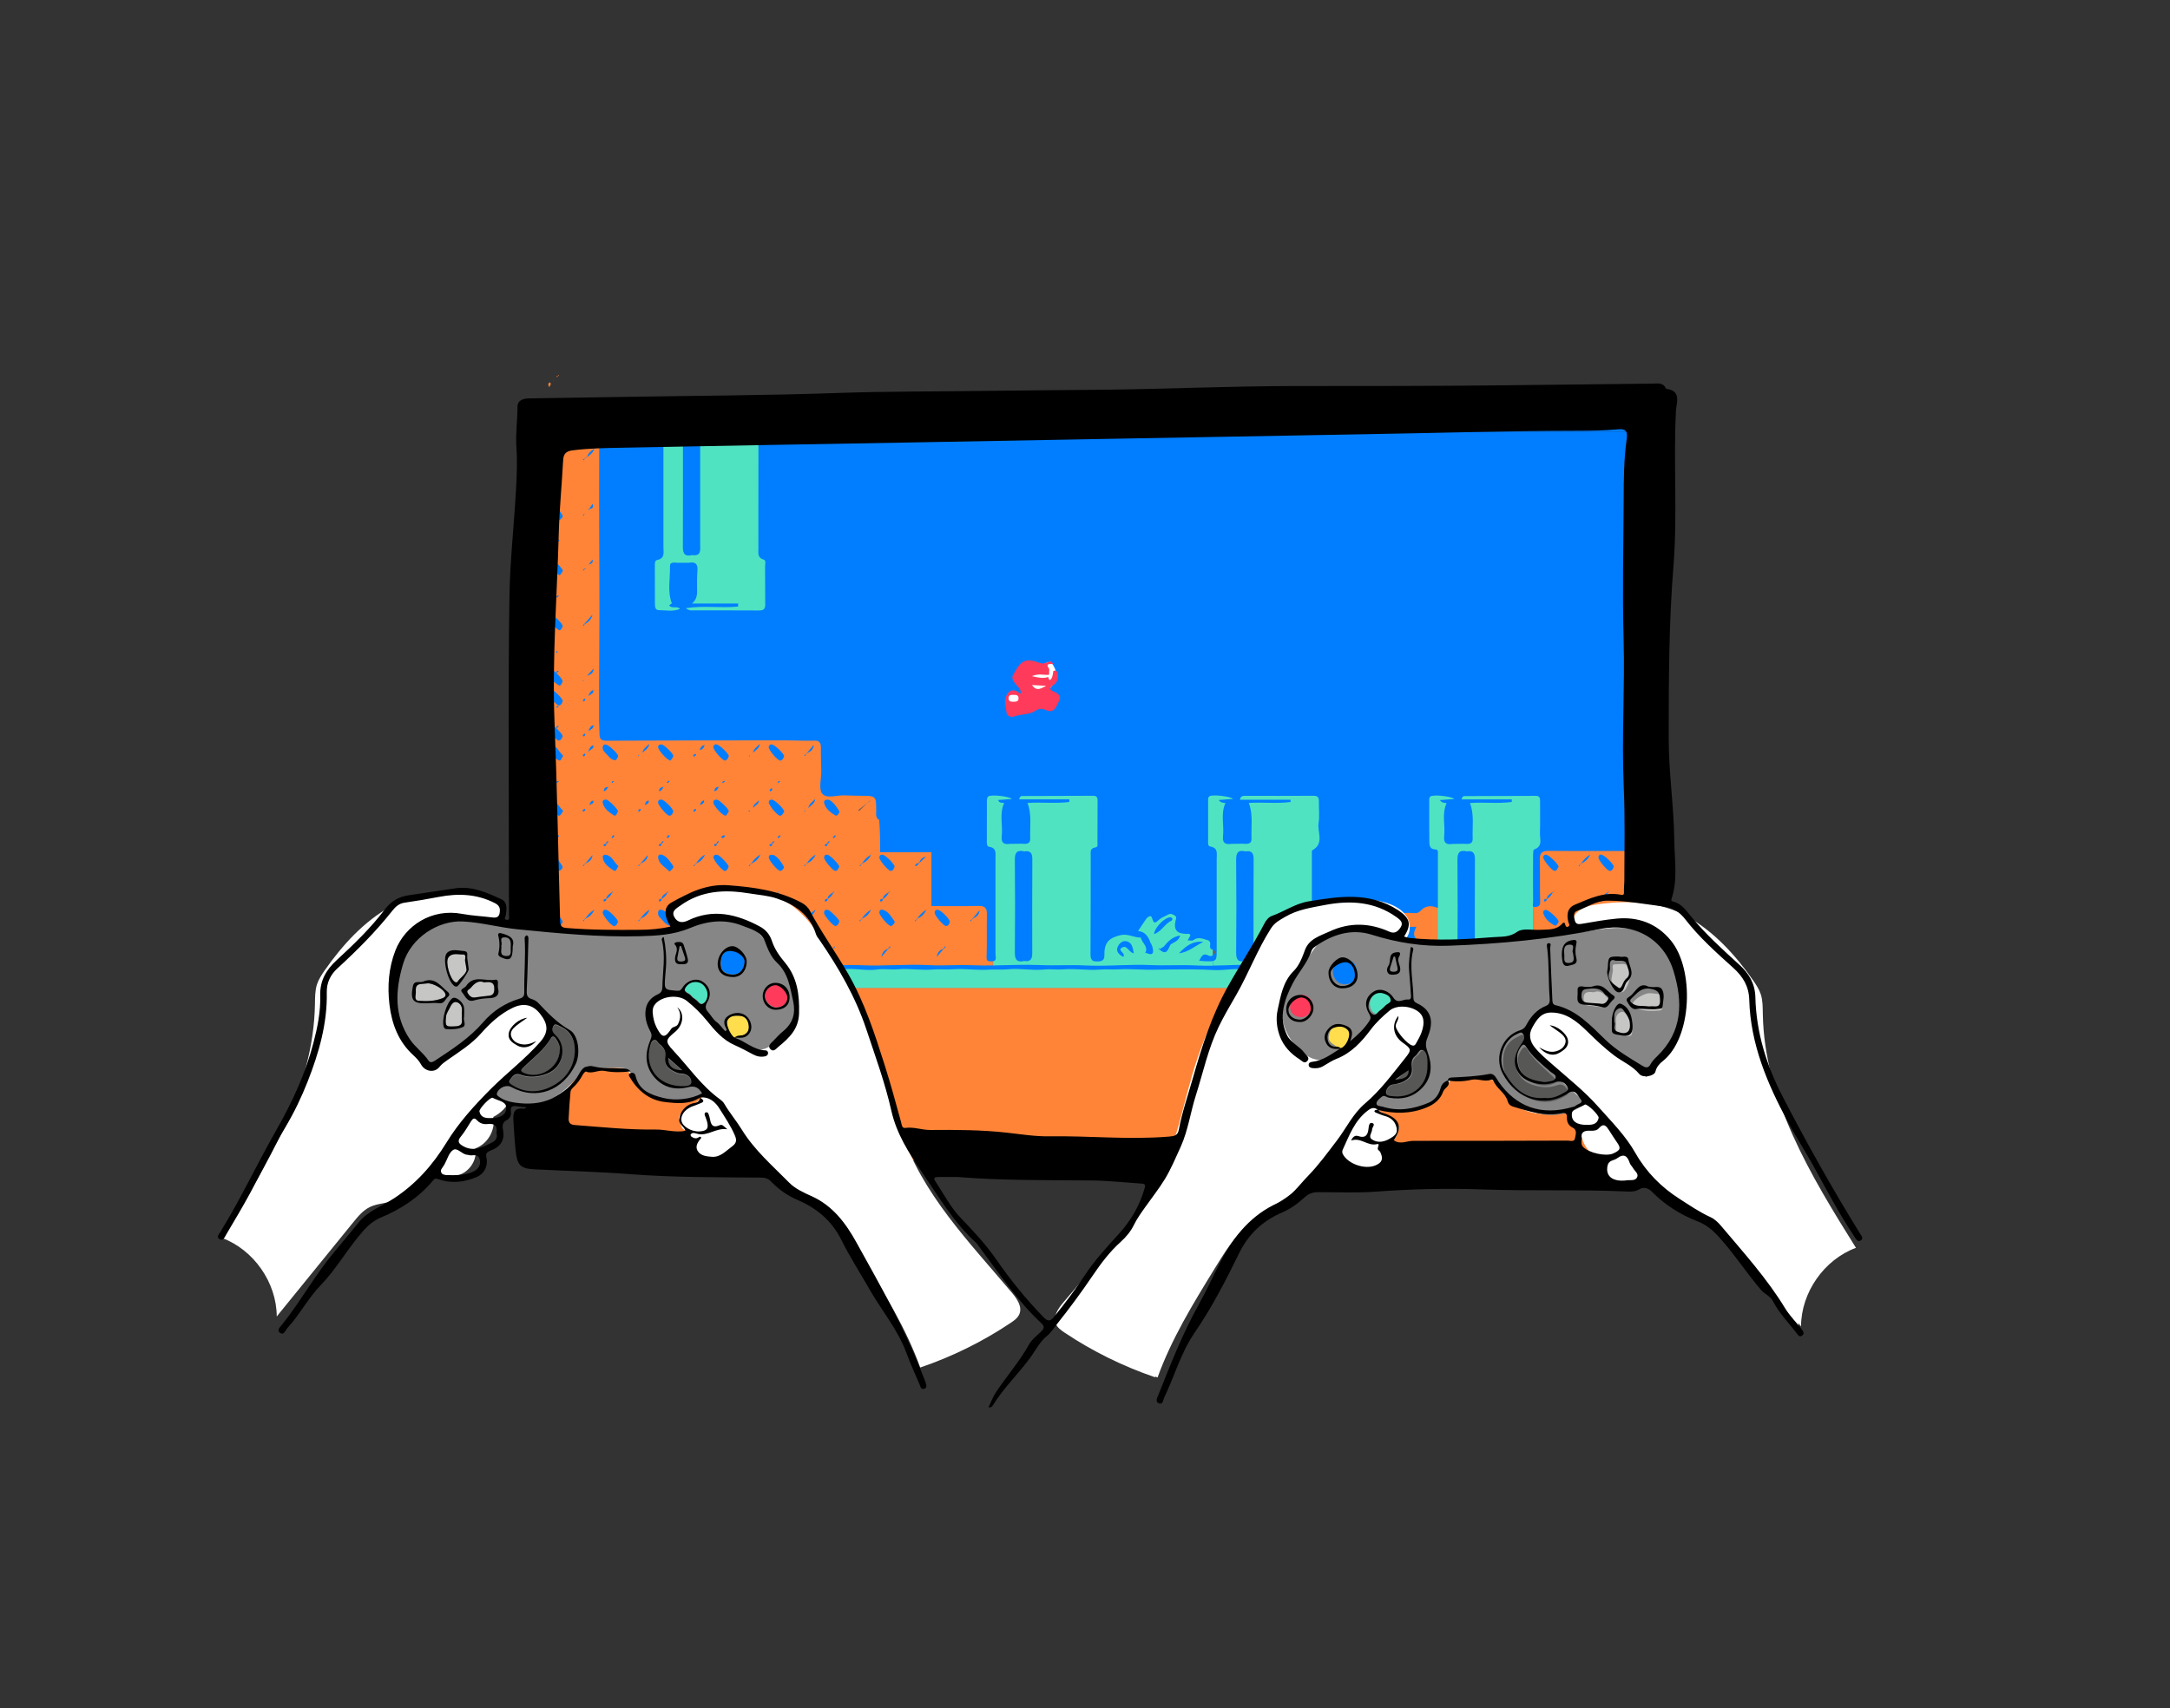 <?xml version="1.0" encoding="utf-8"?>
<!-- Generator: Adobe Illustrator 23.0.2, SVG Export Plug-In . SVG Version: 6.00 Build 0)  -->
<svg version="1.1" id="line" xmlns="http://www.w3.org/2000/svg" xmlns:xlink="http://www.w3.org/1999/xlink" x="0px" y="0px"
	 viewBox="0 0 288 226.77" style="enable-background:new 0 0 288 226.77;" xml:space="preserve">
<rect x="0" y="0" width="288" height="226.77" fill="#333333" stroke="none"/>
<style type="text/css">
	.st0{fill:#FF3A5B;}
	.st1{fill:#50E3C2;}
	.st2{fill:#FF8438;}
	.st3{fill:#FFDD4C;}
	.st4{fill:#FFFFFF;}
	.st5{fill:#925F36;}
	.st6{fill:#422918;}
	.st7{fill:#007EFF;}
	.st8{fill:#9C9B9B;}
	.st9{fill:#C6C6C5;}
	.st10{fill:#D9D9D9;}
	.st11{fill:#6F6F6E;}
	.st12{fill:#ECECEC;}
	.st13{fill:#97E6FC;}
	.st14{fill:#B1B1B1;}
	.st15{fill:#1D1D1B;}
	.st16{fill:#FFFFFF;stroke:#1D1D1B;stroke-width:0.5;stroke-miterlimit:10;}
	.st17{fill:none;stroke:#FFFFFF;stroke-linecap:round;stroke-linejoin:round;stroke-miterlimit:10;}
	.st18{fill:#A0ECD2;}
	.st19{fill:#C4F5FB;}
	.st20{fill:none;stroke:#FFFFFF;stroke-width:0.876;stroke-linecap:round;stroke-linejoin:round;stroke-miterlimit:10;}
	.st21{fill:none;}
	.st22{fill:#575756;}
	.st23{fill:#FFFFFF;stroke:#1D1D1B;stroke-width:0.915;stroke-miterlimit:10;}
	.st24{fill:#9B5416;}
	.st25{fill:#868686;}
</style>
<g>
	<g>
		<g>
			<path class="st7" d="M72.03,57.34v96.66h146.81V57.34H72.03z M140.33,92.06c0-1.6,0.53-3.21-1.07-4.27
				C140.86,88.85,140.33,90.46,140.33,92.06z"/>
			<rect x="72.03" y="53.24" class="st7" width="146.81" height="4.1"/>
			<path class="st4" d="M133.83,92.19l0.7-0.05C134.32,92,134.04,92.04,133.83,92.19z"/>
			<path class="st4" d="M138.6,88.11c-0.11,0.06-0.21,0.14-0.32,0.18c-0.14,0.05-0.29,0.05-0.44,0.06
				c-0.64,0.05-1.28,0.29-1.74,0.74c-0.46,0.45-0.72,1.12-0.61,1.75c0.05,0.32,0.19,0.62,0.38,0.89c0.06,0.09,0.13,0.18,0.12,0.29
				c-0.01,0.17-0.21,0.28-0.38,0.27c-0.17-0.01-0.33-0.11-0.48-0.18c-0.48-0.21-1.06-0.17-1.51,0.1l0.22-0.01
				c0.21-0.15,0.49-0.19,0.7-0.05l-0.7,0.05c-0.08,0.06-0.15,0.13-0.2,0.21c-0.18,0.3-0.15,0.69-0.02,1.02
				c0.27,0.74,1.07,1.32,1.85,1.17c0.25-0.05,0.49-0.16,0.72-0.28c0.9-0.44,1.79-0.89,2.69-1.33c0.19-0.09,0.4-0.22,0.42-0.43
				c0.01-0.18-0.13-0.33-0.18-0.51c-0.1-0.37,0.23-0.7,0.49-0.99c0.31-0.35,0.54-0.76,0.68-1.2c-0.09-0.72-0.32-1.41-0.83-1.99
				C139.14,87.85,138.85,87.96,138.6,88.11z"/>
			<path class="st24" d="M115.1,106.6c-0.4,0.31-0.81,0.62-1.21,0.93c0.05,0.04,0.09,0.08,0.14,0.12
				C114.39,107.3,114.75,106.95,115.1,106.6z"/>
			<path class="st2" d="M72.22,131.12c0,3.7,0,19.17,0,22.87c48.64,0,97.29,0,145.93,0.02c0.79,0,0.94-11.91,0.94-12.7
				c-0.01-3.4-0.01-6.8-0.02-10.2H72.22z"/>
			<path class="st1" d="M219.07,128.29h-1.11c0.22,0.06,0.41,0.19,0.51,0.52c-0.64,0.15-1.24,0.24-1.83-0.13
				c-0.06-0.04-0.15-0.1-0.21-0.08c-1.95,0.41-3.94-0.12-5.9,0.22c-0.11,0.02-0.24,0.14-0.32,0.11c-1.68-0.62-3.4-0.06-5.1-0.16
				c-1.78-0.1-3.57-0.12-5.34-0.07c-0.81,0.02-1.63-0.07-2.4,0c-1.62,0.15-3.21-0.15-4.79-0.04c-0.9,0.06-1.78-0.03-2.63,0.04
				c-1.58,0.12-3.14-0.15-4.68-0.04c-0.94,0.07-1.88-0.09-2.74,0.03c-1.57,0.21-3.08-0.22-4.57-0.04c-1,0.12-1.96-0.09-2.85,0.02
				c-1.53,0.2-3.01-0.21-4.45-0.03c-1.04,0.13-1.98,0.23-2.98-0.05c-0.27-0.08-0.6,0.04-0.89,0.1c-0.22,0.05-0.47,0.28-0.64,0.22
				c-1.69-0.6-3.4-0.05-5.1-0.15c-1.78-0.1-3.57-0.1-5.34-0.08c-0.76,0.01-1.53,0.01-2.29,0.03c-1.68,0.06-3.36-0.14-5.01-0.04
				c-0.82,0.05-1.63-0.04-2.4,0.03c-1.66,0.13-3.29-0.16-4.9-0.03c-0.87,0.07-1.71-0.06-2.51,0.02c-1.62,0.16-3.22-0.19-4.79-0.03
				c-0.87,0.09-1.7-0.01-2.52,0.05c-1.62,0.12-3.22-0.17-4.79-0.05c-0.9,0.07-1.79-0.04-2.63,0.03c-1.59,0.14-3.14-0.16-4.68-0.03
				c-0.95,0.08-1.89-0.1-2.74,0.03c-1.57,0.22-3.09-0.22-4.57-0.03c-1,0.13-1.91,0.26-2.87-0.06c-0.33-0.11-0.69-0.04-1.01,0.12
				c-0.66,0.33-1.32,0.36-1.97,0c-0.07-0.04-0.14-0.08-0.21-0.08c-1.81,0.06-3.63,0.12-5.44,0.19c-0.11,0-0.24,0.14-0.32,0.11
				c-1.68-0.63-3.4-0.06-5.1-0.16c-1.78-0.11-3.57-0.11-5.34-0.08c-0.76,0.01-1.53,0-2.29,0.03c-1.64,0.05-3.3-0.2-4.89-0.03
				c-0.91,0.1-1.79-0.12-2.58,0.01c-1.72,0.28-3.36-0.13-5.03-0.09c-0.4,0.01-0.74,0.41-1.24,0.19c0.17-0.22,0.37-0.38,0.57-0.5
				h-1.92c0,0.94,0,1.88,0,2.82h146.85C219.08,130.18,219.07,129.23,219.07,128.29z"/>
			<path class="st2" d="M217.99,112.95c-4.14,0-8.28,0.03-12.42-0.01c-0.99-0.01-1.24,0.33-1.21,1.25c0.06,1.82-0.01,3.65,0.05,5.48
				c0.02,0.52-0.2,0.67-0.58,0.72c-0.19,0.03-0.29-0.01-0.34-0.08v7.85c2.59,0.04,5.2-0.16,7.79-0.06c2.05,0.08,4.11-0.22,6.16,0.11
				c0.18,0.03,0.36,0.04,0.52,0.09h1.11c0-5.04,0-10.07,0-15.11C218.75,112.91,218.37,112.95,217.99,112.95z M209.67,114.78
				c0.07-0.07,0.14-0.14,0.21-0.21c0.27-0.39,0.55-0.77,1.17-1.13c-0.31,0.66-0.69,0.94-1.14,1.15c-0.07,0.07-0.15,0.14-0.22,0.22
				c-0.02,0.06-0.05,0.11-0.07,0.17c-0.04-0.03-0.08-0.06-0.12-0.09C209.57,114.86,209.62,114.82,209.67,114.78z M205.17,113.44
				c0.34-0.02,1.71,1.28,1.68,1.63c-0.16,0.19-0.2,0.51-0.51,0.53c-0.34,0.02-1.58-1.49-1.52-1.83
				C204.84,113.58,204.93,113.45,205.17,113.44z M206.03,118.49c-0.12,0.39-0.42,0.63-0.74,0.85c-0.02,0.19-0.1,0.33-0.32,0.32
				c-0.02,0-0.05-0.06-0.05-0.09c0-0.24,0.17-0.26,0.36-0.26c0.05-0.46,0.42-0.64,0.74-0.86c0.05-0.04,0.09-0.09,0.14-0.13
				C206.24,118.47,206.11,118.46,206.03,118.49z M204.94,127.02c0.03-0.47,0.27-0.6,0.62-0.79
				C205.49,126.64,205.31,126.83,204.94,127.02z M206.03,125.8c-0.04,0.03-0.08,0.07-0.11,0.1c0.03-0.04,0.05-0.08,0.08-0.12
				c0.09-0.06,0.18-0.12,0.27-0.18C206.32,125.81,206.12,125.74,206.03,125.8z M206.35,122.85c-0.66-0.35-1.26-0.82-1.51-1.58
				c-0.07-0.22-0.03-0.44,0.28-0.5c0.33-0.06,1.77,1.22,1.74,1.58C206.74,122.57,206.54,122.95,206.35,122.85z M209.91,121.91
				c-0.07,0.07-0.15,0.14-0.22,0.22c-0.02,0.06-0.03,0.13-0.05,0.19c-0.05-0.03-0.09-0.06-0.14-0.09c0.05-0.04,0.11-0.08,0.16-0.13
				c0.07-0.07,0.14-0.14,0.21-0.21c0.26-0.4,0.56-0.76,1.18-1.15C210.75,121.42,210.37,121.7,209.91,121.91z M212.53,113.45
				c0.39,0.01,1.72,1.33,1.64,1.6c-0.07,0.23-0.19,0.52-0.49,0.56c-0.33,0.04-1.58-1.47-1.54-1.81
				C212.19,113.52,212.31,113.37,212.53,113.45z M213.37,118.49c-0.12,0.39-0.42,0.63-0.74,0.85c-0.02,0.19-0.1,0.33-0.32,0.32
				c-0.02,0-0.05-0.06-0.05-0.09c0-0.24,0.17-0.26,0.36-0.26c0.05-0.46,0.42-0.64,0.74-0.86c0.05-0.04,0.09-0.09,0.14-0.13
				C213.58,118.47,213.45,118.46,213.37,118.49z M213.32,125.97c-0.3,0.35-0.59,0.7-0.89,1.05c0.08-0.56,0.37-0.92,0.86-1.06
				c0.08-0.11,0.16-0.22,0.24-0.33c0,0,0.07,0.04,0.11,0.07C213.53,125.78,213.42,125.88,213.32,125.97z M213.67,122.92
				c-0.3,0.04-1.49-1.38-1.51-1.71c-0.02-0.35,0.14-0.5,0.47-0.43c0.83,0.18,1.01,1.04,1.6,1.46
				C214.09,122.56,214.01,122.87,213.67,122.92z M217.02,114.78c0.07-0.07,0.14-0.14,0.21-0.21c0.27-0.39,0.55-0.77,1.17-1.13
				c-0.31,0.66-0.69,0.94-1.14,1.15c-0.07,0.07-0.15,0.14-0.22,0.22c-0.02,0.06-0.05,0.11-0.07,0.17c-0.04-0.03-0.08-0.06-0.12-0.09
				C216.91,114.86,216.96,114.82,217.02,114.78z M217.26,121.91c-0.07,0.07-0.15,0.14-0.22,0.22c-0.02,0.06-0.05,0.11-0.07,0.17
				c-0.04-0.03-0.08-0.06-0.12-0.09c0.05-0.04,0.11-0.07,0.16-0.11c0.07-0.07,0.14-0.14,0.21-0.21c0.26-0.4,0.56-0.76,1.18-1.15
				C218.09,121.42,217.71,121.7,217.26,121.91z"/>
			<path class="st1" d="M204.38,110.59c0.05-1.41,0.01-2.81,0.02-4.22c0-0.42-0.03-0.74-0.59-0.73c-3.17,0.02-6.34,0.01-9.51,0.03
				c-0.12,0-0.24,0.14-0.33,0.44c2.22,0,4.45,0,6.67,0c0,0.11,0,0.23,0,0.34c-1.84,0.25-3.71,0-5.55,0.14
				c0.59,1.53,0.3,3.13,0.36,4.69c0.03,0.87-0.64,0.75-1.21,0.72c-0.49,0.01-0.98,0.01-1.48,0.02c-0.83,0.13-1.19-0.14-1.09-1.05
				c0.16-1.45-0.34-2.94,0.32-4.36c-0.27-0.07-0.59,0.01-0.89-0.41c0.72-0.06,1.3-0.1,1.91-0.15c-0.4-0.37-2.83-0.61-3.16-0.33
				c-0.21,0.17-0.16,0.41-0.16,0.64c0,1.75-0.01,3.5,0.01,5.26c0,0.54,0.02,1.1,0.79,1.13c0.41,0.01,0.35,0.33,0.35,0.58
				c0.01,2.36,0,4.72,0,7.18c-0.02-0.01-0.04-0.01-0.06-0.02v7.67c1.96-0.04,3.93-0.13,5.89-0.05c1.96,0.08,3.92-0.05,5.88,0.04
				c0.31,0.01,0.62,0.02,0.93,0.02v-7.85c-0.1-0.13-0.01-0.39-0.01-0.54c-0.02-2.13-0.01-4.26,0-6.39c0-0.22,0.03-0.6,0.13-0.63
				C204.81,112.34,204.35,111.36,204.38,110.59z M195.74,126.53c0,0.75-0.23,1.17-1.06,1.02c-0.96,0.23-1.26-0.15-1.25-1.12
				c0.04-4.1,0.04-8.21,0-12.31c-0.01-0.97,0.3-1.34,1.26-1.11c0.83-0.14,1.06,0.27,1.06,1.03
				C195.73,118.19,195.73,122.36,195.74,126.53z"/>
			<path class="st2" d="M188.51,120.92c-0.3,0.33-0.69,0.31-1.06,0.27c-1.5-0.13-3.12,0.45-4.45-0.8c-0.25-0.24-0.81-0.24-1.08,0.02
				c-1.07,1.05-2.38,0.78-3.65,0.77c-0.77-0.01-0.99,0.34-0.97,1.05c0.01,0.6,0.27,0.82,0.84,0.81c0.8-0.01,1.6,0,2.54,0
				c-0.46,0.61-0.51,1.17,0.05,1.83c-0.78,0-1.4,0.09-1.97-0.02c-1.08-0.22-1.1,0.65-1.16,1.2c-0.09,0.83,0.66,0.62,1.16,0.64
				c0.46,0.02,0.92,0.02,1.38,0.01c0.31-0.01,0.56,0.14,0.58,0.42c0.03,0.38-0.28,0.49-0.61,0.49c-1.61,0-3.22-0.01-4.83,0.01v0.6
				c2.28-0.01,4.57-0.19,6.84-0.09c1.93,0.08,3.84-0.05,5.77,0.03c0.97,0.04,1.94,0.04,2.92,0.02v-7.67
				C189.88,120.13,189.12,120.23,188.51,120.92z M187.42,127.59c-0.42,0-0.83,0-1.25,0c-0.45,0-0.91,0-1.36,0
				c-0.3,0-0.54-0.15-0.56-0.44c-0.03-0.31,0.23-0.47,0.52-0.47c0.91-0.01,1.82,0,2.73,0c0.31,0,0.55,0.15,0.56,0.44
				C188.05,127.48,187.76,127.59,187.42,127.59z M185.08,124.87c-0.58,0.02-0.92-0.07-0.9-0.78c0.03-0.66,0.12-1.11,0.94-1.08
				c0.91,0.04,1.83,0.01,2.85,0.01c-0.27,0.61-0.6,1.17,0.25,1.84C186.91,124.86,185.99,124.83,185.08,124.87z"/>
			<path class="st24" d="M161.11,126.67c0.27-0.29,0.04-0.57-0.14-0.62v0.75C161.01,126.76,161.06,126.72,161.11,126.67z"/>
			<path class="st1" d="M174.7,127.6c-0.79,0.01-0.59-0.52-0.59-0.93c-0.01-4.11,0-8.23,0-12.34c0-0.34,0-0.69,0-1.03
				c0-0.15-0.02-0.4,0.06-0.44c1.63-0.89,0.64-2.4,0.83-3.61c0.15-0.93,0.02-1.9,0.04-2.85c0.01-0.49-0.09-0.77-0.68-0.77
				c-3.06,0.02-6.12,0.01-9.17,0.01c-0.29,0-0.53,0.05-0.63,0.51c2.25,0,4.48,0,6.72,0c0,0.1,0,0.2,0.01,0.3
				c-1.84,0.25-3.71,0-5.55,0.13c0.59,1.53,0.3,3.13,0.36,4.69c0.03,0.87-0.64,0.75-1.21,0.72c-0.49,0.01-0.98,0.01-1.48,0.02
				c-0.83,0.13-1.19-0.14-1.09-1.05c0.16-1.45-0.34-2.94,0.32-4.36c-0.27-0.07-0.59,0.01-0.89-0.41c0.72-0.06,1.3-0.1,1.91-0.15
				c-0.39-0.36-2.82-0.61-3.15-0.34c-0.24,0.2-0.16,0.49-0.17,0.74c-0.01,1.71,0,3.42,0,5.13c0,0.3-0.06,0.74,0.28,0.79
				c1.08,0.18,0.86,0.96,0.86,1.65c0,4.03,0,8.06,0,12.1c0,1.03,0,1.35-0.5,1.44v0.62c2.15-0.03,4.3-0.18,6.44-0.09
				c2,0.09,3.99-0.05,6,0.06c0.62,0.03,1.24,0.04,1.85,0.04v-0.6C175.07,127.6,174.88,127.6,174.7,127.6z M166.37,126.53
				c0,0.75-0.23,1.17-1.06,1.02c-0.96,0.23-1.26-0.15-1.25-1.12c0.04-4.1,0.04-8.21,0-12.31c-0.01-0.97,0.3-1.34,1.26-1.11
				c0.83-0.14,1.06,0.27,1.06,1.03C166.36,118.19,166.36,122.36,166.37,126.53z"/>
			<path class="st1" d="M160.4,126.84c0.22,0.12,0.4,0.08,0.56-0.04v-0.75c-0.01,0-0.02-0.01-0.03-0.01
				c-0.75-0.13,0.13-1.02-0.7-1.26c-0.69-0.2-1.22-0.46-1.87,0.02c-0.14,0.11-0.44,0.02-0.73,0.02c0.14-0.26,0.26-0.47,0.36-0.66
				c-0.12-0.3-0.33-0.2-0.5-0.2c-1.29-0.01-1.75-0.51-1.47-1.75c0.06-0.28,0.18-0.5-0.1-0.68c-0.28-0.18-0.56-0.33-0.91-0.12
				c-0.35,0.21-0.77,0.34-1.09,0.59c-0.44,0.34-0.75,0.88-1.03-0.17c-0.11-0.43-0.57-0.14-0.78,0.16c-0.37,0.52-0.71,1.06-1.06,1.59
				c0.99,0.09,1.38,0.81,1.67,1.63c0.06,0.03,0.09,0.09,0.1,0.16c0.04,0.08,0.07,0.17,0.11,0.25c0.21,0.77,0.2,1.33-0.85,0.85
				c-0.05,0.02-0.09,0.05-0.14,0.07c0.03-0.04,0.06-0.08,0.09-0.12c0.39-0.83-0.52-1.27-0.6-1.97c-0.92,0.03-1.72-0.56-2.73-0.32
				c-1.44,0.34-2.14,0.95-2.12,2.51c0.01,0.72-0.16,0.98-0.94,0.98c-0.37,0-0.6-0.06-0.74-0.2v0.76c2.6,0.06,5.21-0.2,7.81-0.08
				c2,0.09,3.99-0.05,6,0.05c0.75,0.04,1.5,0.05,2.25,0.04v-0.62c-0.23,0.04-0.55,0.03-1.03,0.02c-0.22-0.01-0.45-0.03-0.78-0.06
				C159.46,126.95,159.65,126.43,160.4,126.84z M148.84,125.83c-0.52,0.38,0.56,0.63,0.26,1.18c-0.52-0.25-0.98-0.65-0.81-1.2
				c0.14-0.44,0.58-0.99,1.17-0.88c0.81,0.15,0.88,0.89,1.02,1.61C149.75,126.4,149.57,125.3,148.84,125.83z M155.36,121.76
				c0.09,0.01,0.22,0.1,0.24,0.17c0.02,0.08-0.05,0.25-0.12,0.28c-0.91,0.4-1.32,1.46-2.32,1.78
				C153.24,123.1,154.62,121.71,155.36,121.76z M155.35,125.38c-0.33,0.59-0.49,1.55-1.47,0.64c-0.04-0.04-0.09-0.07-0.13-0.11
				c0,0,0.04-0.05,0.06-0.07c0.04,0.04,0.08,0.09,0.12,0.13c0.17-0.11,0.35-0.21,0.52-0.32c0.56-0.68,1.14-1.31,2.19-1.48
				C156.4,124.96,155.78,125.06,155.35,125.38z M156.47,126.54c0.89-0.96,1.87-1.69,3.23-1.52
				C158.63,125.55,157.7,126.4,156.47,126.54z"/>
			<path class="st1" d="M145.65,111.75c0.02-1.79,0.01-3.58,0.02-5.37c0-0.4,0-0.75-0.57-0.75c-3.17,0.02-6.34,0.01-9.51,0.03
				c-0.12,0-0.24,0.14-0.34,0.44c2.22,0,4.44,0,6.67,0c0,0.12,0,0.24,0,0.35c-1.84,0.24-3.71,0-5.55,0.13
				c0.59,1.53,0.3,3.13,0.36,4.69c0.03,0.87-0.64,0.75-1.21,0.72c-0.49,0.01-0.98,0.01-1.48,0.02c-0.83,0.13-1.19-0.14-1.09-1.05
				c0.16-1.45-0.34-2.94,0.32-4.36c-0.25-0.1-0.62,0.08-0.8-0.41c0.63-0.05,1.22-0.09,1.83-0.14c-0.41-0.37-2.85-0.62-3.16-0.32
				c-0.11,0.11-0.16,0.34-0.16,0.51c-0.01,1.83,0,3.66-0.01,5.49c0,0.28,0.02,0.63,0.3,0.67c1.02,0.14,0.85,0.88,0.85,1.55
				c0,4.23,0.01,8.46,0,12.69c0,0.34,0.22,0.86-0.32,0.95c0,0.19,0,0.38,0,0.56c2.08-0.03,4.17-0.14,6.24-0.05
				c2,0.09,3.99-0.05,6,0.05c0.3,0.02,0.59,0.02,0.89,0.03v-0.76c-0.15-0.15-0.2-0.39-0.2-0.77c0.03-4.34,0.02-8.68,0.03-13.02
				c0-0.47-0.15-1.03,0.6-1.14C145.79,112.42,145.64,112.02,145.65,111.75z M137,126.53c0,0.75-0.23,1.17-1.06,1.02
				c-0.96,0.23-1.26-0.15-1.25-1.12c0.04-4.1,0.04-8.21,0-12.31c-0.01-0.97,0.3-1.34,1.26-1.11c0.83-0.14,1.06,0.27,1.06,1.03
				C136.99,118.19,136.99,122.36,137,126.53z"/>
			<path class="st2" d="M79.55,53.24h-1.47c-0.18,0.26-0.45,0.43-0.62,0.69c-0.07-0.07-0.14-0.14-0.21-0.21
				c0.19-0.16,0.38-0.32,0.57-0.49h-3.51c0.23,0.25,0.4,0.47,0.4,0.58c-0.14,0.22-0.31,0.71-0.54,0.54
				c-0.46-0.32-0.96-0.64-1.27-1.12h-0.69c0,1.39,0,2.75,0,4.1h7.33C79.55,55.98,79.55,54.61,79.55,53.24z M74.05,57.24
				c-0.02,0.02-0.04,0.04-0.06,0.05c0.02-0.02,0.03-0.05,0.05-0.07c0.04-0.05,0.08-0.09,0.11-0.14
				C74.26,57.24,74.06,57.18,74.05,57.24z"/>
			<path class="st2" d="M130.94,127.01c0.07-1.86,0-3.73,0.04-5.6c0.02-0.81-0.19-1.18-1.09-1.16c-2.09,0.05-4.19,0.02-6.27,0.02
				c0-2.32,0-4.73,0-7.15h-6.81c0,0.03,0,0.06,0,0.09c0-0.03,0-0.06,0-0.09h-0.32h0.32c0-1.33,0-2.85-0.13-4.32
				c-0.19-0.01-0.31-0.22-0.38-0.5c-0.05-0.22-0.01-0.45-0.01-0.68c-0.01-1.99-0.01-1.99-2.08-1.99c-0.65,0-1.3-0.04-1.95-0.05
				c-1.07-0.1-2.51,0.5-3.12-0.21c-0.52-0.6-0.13-2-0.14-3.04c-0.02-1.03-0.07-2.05-0.05-3.08c0.01-0.68-0.23-0.97-0.93-0.94
				c-0.91,0.03-1.83-0.01-2.75-0.02c-0.42-0.01-0.84-0.02-1.26-0.02c-7.82,0.01-15.63,0.01-23.45,0.05c-0.78,0-0.99-0.16-1-0.98
				c-0.06-4.54-0.06,2.9-0.06-1.63c0-3.11,0-6.24,0.03-9.36c0.07-6.66-0.02-13.31-0.02-19.97c0-3.01,0.01-6.02,0.02-9.03h-7.33
				c0.01,25.06,0.01,43.51,0.01,70.95h1.92c0.63-0.35,1.37-0.25,2.06-0.22c1.95,0.09,3.91,0,5.86,0.03
				c1.96,0.03,3.93,0.05,5.89,0.09c1.58,0.03,3.17,0.01,4.76,0c2.3-0.01,4.59-0.08,6.89-0.05c3.01,0.05,6.04-0.19,9.04-0.04
				c1.89,0.1,3.77-0.07,5.65,0.01c3.01,0.14,6.03-0.17,9.04-0.01c1.89,0.1,3.77-0.07,5.65,0.01c0.93,0.04,1.86,0.04,2.8,0.03
				c0-0.18,0-0.37,0-0.56c-0.06,0.01-0.13,0.02-0.22,0.02C131.14,127.59,130.92,127.6,130.94,127.01z M73.46,57.74l0.03,0.07
				l-0.07,0L73.46,57.74z M73.01,58.07c0.03,0.05,0.07,0.11,0.15,0.24c-0.07,0.04-0.15,0.12-0.25,0.15
				c-0.14,0.03-0.19-0.09-0.14-0.19C72.81,58.18,72.93,58.13,73.01,58.07z M73.07,59.58c0.3-0.01,1.66,1.28,1.64,1.59
				c-0.13,0.2-0.22,0.5-0.5,0.55c-0.33,0.05-1.62-1.5-1.54-1.82C72.72,59.7,72.83,59.58,73.07,59.58z M72.65,96.57
				c0.01-0.27,0.12-0.41,0.41-0.41c0.35,0,1.64,1.25,1.62,1.6c-0.13,0.21-0.21,0.51-0.51,0.55c-0.16,0.02-0.62-0.42-0.99-0.87
				c-0.08,0.13-0.19,0.24-0.4,0.27c0.01-0.24,0.1-0.39,0.24-0.47C72.81,96.95,72.65,96.68,72.65,96.57z M72.78,95.23
				c0.02-0.56,0.21-0.72,0.55-0.74c0.04-0.04,0.08-0.08,0.12-0.12c-0.03,0.05-0.06,0.09-0.09,0.14
				C73.2,94.7,73.05,94.89,72.78,95.23z M73.98,96.37c0.05-0.03,0.13-0.01,0.2-0.01c-0.08,0.08-0.14,0.17-0.22,0.24
				c-0.08,0.07-0.15,0.03-0.13-0.07C73.85,96.46,73.91,96.4,73.98,96.37z M73.85,93.83c0.04-0.06,0.1-0.11,0.17-0.14
				c0.04-0.02,0.1,0.03,0.15,0.04c-0.1,0.09-0.18,0.16-0.26,0.24C73.89,93.92,73.83,93.85,73.85,93.83z M72.69,89.32
				c-0.08-0.31,0.11-0.5,0.42-0.47c0.35,0,1.68,1.36,1.56,1.62c-0.09,0.21-0.27,0.65-0.51,0.49c-0.37-0.24-0.74-0.51-1.03-0.84
				c-0.1,0.12-0.21,0.26-0.35,0.45c0.01-0.33,0.09-0.51,0.22-0.62C72.86,89.77,72.75,89.56,72.69,89.32z M72.76,87.57
				c0-0.05,0.1-0.08,0.15-0.13c0.05,0.05,0.13,0.1,0.13,0.13c-0.01,0.06-0.06,0.14-0.12,0.17C72.73,87.83,72.75,87.66,72.76,87.57z
				 M73.9,86.66c-0.01,0.01-0.08-0.06-0.12-0.09c0.04-0.05,0.09-0.11,0.14-0.15c0.01-0.01,0.11,0.07,0.1,0.08
				C73.99,86.56,73.95,86.62,73.9,86.66z M74.16,89.05c-0.07,0.08-0.14,0.16-0.21,0.24c-0.1,0.05-0.16,0.03-0.13-0.07
				c0.02-0.06,0.09-0.13,0.15-0.16C74.02,89.03,74.1,89.05,74.16,89.05z M74.19,83.65c-0.6-0.43-1.3-0.83-1.52-1.61
				c-0.08-0.29,0.07-0.51,0.42-0.5c0.32-0.01,1.69,1.33,1.59,1.6C74.61,83.36,74.37,83.77,74.19,83.65z M73.3,79.72
				c-0.09,0.43-0.18,0.65-0.49,0.71C72.64,80.05,72.95,79.98,73.3,79.72z M73.82,79.24c0.07-0.07,0.13-0.15,0.2-0.22
				c0.06,0.03,0.11,0.05,0.16,0.07c-0.07,0.07-0.14,0.15-0.22,0.21C73.94,79.32,73.87,79.27,73.82,79.24z M74.31,76.35
				c-0.29,0.02-1.62-1.26-1.59-1.48c0.03-0.32,0.17-0.58,0.54-0.62c0.19-0.02,1.51,1.34,1.44,1.51
				C74.6,75.99,74.42,76.19,74.31,76.35z M72.77,72.88c0.04-0.09,0.13-0.18,0.23-0.22c0.14-0.06,0.2,0.01,0.14,0.24
				c-0.05,0.04-0.16,0.12-0.26,0.21C72.83,73.03,72.74,72.93,72.77,72.88z M73.7,71.82c0.04-0.09,0.15-0.18,0.25-0.21
				c0.08-0.02,0.18,0.05,0.33,0.09c-0.17,0.14-0.27,0.26-0.4,0.31C73.75,72.07,73.66,71.95,73.7,71.82z M74.04,64.56
				c-0.02,0.02-0.04,0.04-0.06,0.06c0.02-0.03,0.03-0.05,0.05-0.08c0.04-0.05,0.08-0.09,0.12-0.14
				C74.26,64.56,74.06,64.5,74.04,64.56z M73.53,65.03c-0.06,0.07-0.13,0.14-0.19,0.21c-0.14,0.2-0.28,0.4-0.47,0.68
				c-0.16-0.54,0.13-0.62,0.44-0.69c0.04-0.08,0.09-0.17,0.13-0.25C73.47,64.99,73.5,65.01,73.53,65.03z M73.3,66.93
				c0.56,0.27,1.02,0.87,1.37,1.5c0.12,0.21-0.45,0.74-0.62,0.6c-0.56-0.46-1.18-0.93-1.38-1.69C72.58,67.02,72.79,66.86,73.3,66.93
				z M73.15,91.51c0.31,0.02,1.58,1.26,1.53,1.54c-0.05,0.25-0.18,0.53-0.47,0.58c-0.33,0.07-1.63-1.47-1.56-1.81
				C72.7,91.54,72.89,91.47,73.15,91.51z M73.12,98.84c0.83,0.16,1.06,0.99,1.64,1.49c-0.27,0.23-0.24,0.85-0.72,0.54
				c-0.53-0.34-1.05-0.77-1.33-1.37C72.57,99.17,72.58,98.73,73.12,98.84z M74.17,103.71c-0.1,0.09-0.18,0.16-0.26,0.23
				c-0.02-0.05-0.08-0.12-0.07-0.14c0.04-0.06,0.1-0.11,0.17-0.14C74.05,103.65,74.11,103.69,74.17,103.71z M73.45,104.35
				c-0.03,0.04-0.06,0.09-0.09,0.14c-0.15,0.2-0.2,0.49-0.57,0.54c0.01-0.38,0.2-0.54,0.55-0.56
				C73.37,104.43,73.41,104.39,73.45,104.35z M73.14,113.46c0.79,0.23,1.12,0.95,1.52,1.56c0.09,0.13-0.18,0.47-0.42,0.58
				c-0.37,0.03-1.65-1.47-1.59-1.82C72.7,113.49,72.89,113.39,73.14,113.46z M72.76,112.18c0.04-0.19,0.19-0.19,0.34-0.17
				c0-0.16,0.03-0.3,0.21-0.35c0.03-0.01,0.07,0.03,0.1,0.04c-0.1,0.11-0.19,0.22-0.29,0.32c-0.01,0.17-0.09,0.29-0.27,0.3
				C72.83,112.33,72.75,112.23,72.76,112.18z M73.79,111.18c0.07-0.12,0.15-0.24,0.22-0.35c0.1,0.05,0.15,0.09,0.21,0.12
				c-0.09,0.1-0.18,0.21-0.28,0.3C73.93,111.26,73.84,111.21,73.79,111.18z M73.87,118.49c-0.12,0.39-0.42,0.63-0.74,0.85
				c-0.02,0.19-0.1,0.33-0.32,0.32c-0.02,0-0.05-0.06-0.05-0.09c0-0.24,0.17-0.26,0.36-0.26c0.05-0.46,0.42-0.64,0.74-0.86
				c0.05-0.04,0.09-0.09,0.14-0.13C74.08,118.47,73.95,118.46,73.87,118.49z M73.81,125.97c-0.3,0.35-0.59,0.7-0.89,1.04
				c0.08-0.56,0.37-0.91,0.86-1.06c0.08-0.11,0.16-0.22,0.24-0.33c0,0,0.07,0.04,0.11,0.07C74.03,125.78,73.92,125.88,73.81,125.97z
				 M74.18,122.93c-0.34,0.04-1.58-1.47-1.53-1.82c0.04-0.28,0.17-0.41,0.38-0.34c0.41,0.01,1.73,1.32,1.64,1.6
				C74.6,122.6,74.48,122.89,74.18,122.93z M74.34,108.21c-0.2,0.18-0.33-0.03-0.47-0.15c-0.12-0.09-0.25-0.18-0.35-0.3
				c-0.36-0.41-0.96-0.7-0.86-1.38c0.04-0.31,0.33-0.3,0.54-0.24c0.74,0.24,0.98,0.99,1.55,1.48
				C74.61,107.86,74.5,108.07,74.34,108.21z M77.51,60.92c0.14-0.09,0.28-0.19,0.42-0.28c0.11-0.45,0.43-0.71,0.97-1.13
				c-0.22,0.7-0.66,0.86-0.95,1.15c-0.13,0.09-0.27,0.19-0.4,0.28c-0.03,0.06-0.06,0.11-0.08,0.17c-0.04-0.03-0.07-0.06-0.11-0.09
				C77.4,60.99,77.45,60.95,77.51,60.92z M77.55,68.26c-0.02,0.06-0.05,0.12-0.07,0.19c-0.04-0.03-0.09-0.06-0.13-0.09
				c0.06-0.04,0.11-0.08,0.17-0.11c0.07-0.04,0.14-0.08,0.22-0.13C77.67,68.16,77.61,68.21,77.55,68.26z M77.54,75.58
				c-0.02,0.06-0.05,0.12-0.07,0.18c-0.04-0.03-0.08-0.07-0.12-0.1c0.06-0.04,0.11-0.07,0.17-0.11c0.05-0.05,0.11-0.09,0.16-0.14
				C77.78,75.59,77.6,75.54,77.54,75.58z M77.51,82.87c0.37-0.43,0.75-0.85,1.12-1.28c-0.14,0.66-0.58,1.01-1.08,1.31
				c-0.03,0.06-0.05,0.11-0.08,0.17c-0.04-0.03-0.08-0.06-0.11-0.09C77.4,82.94,77.45,82.9,77.51,82.87z M78.22,67.57
				c-0.03,0.05-0.06,0.09-0.09,0.14c-0.16-0.12,0-0.12,0.06-0.16c0.14-0.2,0.27-0.39,0.46-0.66C78.85,67.47,78.5,67.5,78.22,67.57z
				 M78.12,74.93c0.18-0.22,0.35-0.43,0.53-0.65C78.74,74.76,78.44,74.84,78.12,74.93z M78.22,106.87c0.12-0.25,0.14-0.61,0.55-0.59
				C78.81,106.69,78.44,106.72,78.22,106.87z M78.63,113.5c-0.04,0.6-0.42,0.88-0.88,1.09c-0.07,0.07-0.15,0.14-0.22,0.22
				c-0.02,0.06-0.05,0.11-0.07,0.17c-0.04-0.03-0.08-0.06-0.12-0.09c0.05-0.04,0.11-0.07,0.16-0.11c0.07-0.07,0.14-0.14,0.21-0.21
				C78.03,114.21,78.33,113.86,78.63,113.5z M78.02,99.8c0.28-0.52,0.36-0.81,0.73-0.86C78.84,99.36,78.48,99.41,78.02,99.8z
				 M78.08,97.04c0.21-0.42,0.3-0.69,0.69-0.79C78.79,96.71,78.48,96.78,78.08,97.04z M78.07,92.39c0.21-0.43,0.31-0.7,0.69-0.8
				C78.8,92.05,78.48,92.12,78.07,92.39z M77.9,89.7c0.24-0.26,0.49-0.53,0.89-0.96C78.75,89.48,78.25,89.55,77.9,89.7z M77.36,90.3
				c0.02-0.02,0.06-0.01,0.08-0.01c0.01,0.03,0.02,0.05,0.03,0.08c-0.05,0.01-0.09,0.01-0.14,0.02
				C77.34,90.35,77.34,90.31,77.36,90.3z M77.5,92.78c0.07-0.06,0.21-0.1,0.18,0.07c-0.01,0.09-0.11,0.17-0.16,0.25
				c-0.08-0.04-0.13-0.06-0.19-0.09C77.39,92.93,77.43,92.84,77.5,92.78z M77.5,97.44c0.07-0.06,0.21-0.1,0.18,0.07
				c-0.01,0.09-0.11,0.17-0.16,0.25c-0.08-0.04-0.13-0.06-0.19-0.09C77.39,97.59,77.43,97.5,77.5,97.44z M77.5,100.09
				c0.07-0.06,0.21-0.1,0.18,0.07c-0.01,0.09-0.11,0.17-0.16,0.25c-0.08-0.04-0.13-0.06-0.19-0.09
				C77.39,100.25,77.43,100.15,77.5,100.09z M77.58,107.37c0.02-0.01,0.08,0.06,0.13,0.11c-0.07,0.08-0.12,0.18-0.2,0.23
				c-0.13,0.07-0.22-0.03-0.17-0.15C77.37,107.48,77.49,107.42,77.58,107.37z M77.75,121.91c-0.07,0.07-0.15,0.14-0.22,0.22
				c-0.02,0.06-0.05,0.11-0.07,0.17c-0.04-0.03-0.08-0.06-0.12-0.09c0.05-0.04,0.11-0.07,0.16-0.11c0.07-0.07,0.14-0.14,0.21-0.21
				c0.26-0.4,0.56-0.76,1.18-1.15C78.58,121.42,78.2,121.7,77.75,121.91z M103.56,108.28c-0.36,0.05-1.62-1.49-1.53-1.84
				c0.05-0.21,0.18-0.3,0.41-0.3c0.35,0,1.66,1.24,1.64,1.59C103.94,107.93,103.85,108.23,103.56,108.28z M103.6,111
				c-0.11,0.09-0.22,0.18-0.33,0.27c-0.03-0.05-0.09-0.12-0.08-0.13c0.09-0.1,0.19-0.19,0.29-0.29
				C103.51,110.9,103.55,110.95,103.6,111z M102.78,111.71c-0.1,0.11-0.19,0.22-0.29,0.32c-0.01,0.17-0.09,0.29-0.27,0.3
				c-0.03,0-0.11-0.1-0.1-0.14c0.04-0.19,0.19-0.19,0.34-0.17c0-0.16,0.03-0.3,0.21-0.35C102.71,111.65,102.75,111.69,102.78,111.71
				z M102.14,104.9c0.04-0.09,0.1-0.2,0.18-0.24c0.14-0.07,0.2,0.05,0.16,0.16c-0.03,0.09-0.13,0.16-0.21,0.24
				C102.21,104.99,102.13,104.92,102.14,104.9z M102.81,104.33l0.06,0.01l-0.04,0.05L102.81,104.33z M103.24,103.78
				c0.04-0.06,0.11-0.1,0.18-0.13c0.02-0.01,0.06,0.06,0.1,0.09c-0.09,0.07-0.17,0.14-0.27,0.21
				C103.24,103.89,103.22,103.81,103.24,103.78z M102.43,98.82c0.42,0.03,1.69,1.29,1.63,1.56c-0.06,0.25-0.21,0.52-0.48,0.58
				c-0.34,0.07-1.63-1.48-1.56-1.82C102.08,98.86,102.26,98.77,102.43,98.82z M99.95,99.89c0.08-0.47,0.44-0.72,0.91-1.15
				c-0.13,0.7-0.63,0.84-0.9,1.17c-0.02,0.02-0.04,0.05-0.07,0.07C99.92,99.95,99.94,99.92,99.95,99.89z M99.95,107.21
				c0.04-0.5,0.51-0.66,0.78-0.98c0,0.53-0.5,0.67-0.77,1c-0.02,0.02-0.04,0.05-0.07,0.07C99.92,107.27,99.94,107.24,99.95,107.21z
				 M99.46,100.24c0.02,0.02,0.04,0.05,0.06,0.07c-0.02,0.03-0.03,0.07-0.05,0.08c-0.02,0.01-0.06-0.01-0.08-0.02
				C99.4,100.33,99.43,100.29,99.46,100.24z M93.51,98.86c-0.09,0.48-0.32,0.62-0.64,0.71C92.94,99.25,93.09,99.03,93.51,98.86z
				 M93.44,106.22c0.06,0.47-0.31,0.51-0.53,0.66C92.96,106.58,93.08,106.34,93.44,106.22z M87.36,113.94
				c-0.1-0.55,0.31-0.59,0.64-0.43c0.59,0.29,0.94,0.87,1.31,1.38c0.22,0.31-0.21,0.54-0.45,0.81
				C88.31,115.08,87.52,114.77,87.36,113.94z M88.55,118.49c-0.12,0.39-0.42,0.63-0.74,0.85c-0.02,0.19-0.1,0.33-0.32,0.32
				c-0.02,0-0.05-0.06-0.05-0.09c0-0.24,0.17-0.26,0.36-0.26c0.05-0.46,0.42-0.64,0.74-0.86c0.05-0.04,0.09-0.09,0.14-0.13
				C88.76,118.47,88.63,118.46,88.55,118.49z M87.44,112.18c0.04-0.19,0.19-0.19,0.34-0.17c0-0.16,0.03-0.3,0.21-0.35
				c0.03-0.01,0.07,0.03,0.1,0.04c-0.1,0.11-0.19,0.22-0.29,0.32c-0.01,0.17-0.09,0.29-0.27,0.3
				C87.51,112.33,87.43,112.23,87.44,112.18z M88.48,111.19c0.07-0.12,0.14-0.24,0.21-0.35c0.1,0.05,0.16,0.07,0.22,0.1
				c-0.09,0.1-0.17,0.21-0.27,0.3C88.62,111.26,88.53,111.21,88.48,111.19z M85.27,99.89c0.08-0.47,0.44-0.72,0.91-1.15
				c-0.13,0.7-0.63,0.84-0.9,1.17c-0.02,0.02-0.04,0.05-0.07,0.07C85.24,99.95,85.25,99.92,85.27,99.89z M86.1,106.27
				c0.06,0.41-0.28,0.47-0.54,0.59C85.66,106.61,85.71,106.28,86.1,106.27z M85.97,113.5c-0.04,0.6-0.42,0.88-0.88,1.09
				c-0.07,0.07-0.15,0.14-0.22,0.22c-0.02,0.06-0.05,0.11-0.07,0.17c-0.04-0.03-0.08-0.06-0.12-0.09c0.05-0.04,0.11-0.07,0.16-0.11
				c0.07-0.07,0.14-0.14,0.21-0.21C85.37,114.21,85.67,113.86,85.97,113.5z M84.7,100.27c0.02-0.02,0.06-0.01,0.09-0.01
				c0.01,0.03,0.02,0.06,0.03,0.08c-0.05,0.01-0.1,0.01-0.15,0.02C84.68,100.33,84.68,100.29,84.7,100.27z M80.03,99.02
				c0.06-0.17,0.2-0.21,0.35-0.19c0.36-0.03,1.73,1.25,1.65,1.57c-0.05,0.2-0.27,0.53-0.38,0.52c-0.61-0.06-0.9-0.61-1.31-0.98
				C80.09,99.69,79.9,99.4,80.03,99.02z M81.48,108.23c-0.62-0.4-1.29-0.84-1.48-1.64c-0.08-0.34,0.13-0.47,0.46-0.45
				c0.3,0.02,1.55,1.24,1.56,1.56C81.89,107.91,81.77,108.42,81.48,108.23z M81.55,110.92c-0.08,0.11-0.15,0.21-0.22,0.31
				c-0.07-0.01-0.13-0.02-0.19-0.02c0.07-0.12,0.14-0.24,0.22-0.34C81.38,110.85,81.49,110.9,81.55,110.92z M80.76,111.71
				c-0.1,0.11-0.19,0.22-0.29,0.32c-0.01,0.17-0.09,0.29-0.27,0.3c-0.03,0-0.11-0.1-0.1-0.14c0.04-0.19,0.19-0.19,0.34-0.17
				c0-0.16,0.03-0.3,0.21-0.35C80.68,111.65,80.72,111.69,80.76,111.71z M80.13,105.02c0.01-0.38,0.2-0.54,0.55-0.56
				c0.04-0.04,0.08-0.08,0.12-0.12c-0.03,0.04-0.06,0.09-0.09,0.14C80.55,104.68,80.49,104.97,80.13,105.02z M81.18,103.82
				c0.04-0.06,0.1-0.12,0.16-0.15c0.05-0.02,0.12,0.01,0.15,0.02c-0.07,0.08-0.14,0.16-0.22,0.25
				C81.25,103.9,81.18,103.83,81.18,103.82z M81.15,125.97c-0.3,0.35-0.6,0.7-0.89,1.05c0.09-0.56,0.37-0.92,0.86-1.07
				c0.08-0.11,0.16-0.22,0.24-0.33c0,0,0.07,0.04,0.11,0.07C81.37,125.78,81.26,125.88,81.15,125.97z M81.52,122.93
				c-0.35,0.04-1.58-1.46-1.53-1.82c0.04-0.29,0.19-0.38,0.46-0.34c0.33,0.01,1.65,1.32,1.56,1.6
				C81.94,122.6,81.82,122.89,81.52,122.93z M80.1,119.57c0-0.24,0.17-0.26,0.36-0.26c0.05-0.46,0.42-0.64,0.74-0.86
				c0.05-0.04,0.09-0.09,0.14-0.13c0.09,0.15-0.04,0.14-0.12,0.16c-0.12,0.39-0.42,0.63-0.74,0.85c-0.02,0.19-0.1,0.33-0.32,0.32
				C80.13,119.66,80.1,119.6,80.1,119.57z M81.48,115.56c-0.61-0.41-1.31-0.82-1.47-1.65c-0.07-0.35,0.12-0.52,0.46-0.44
				c0.83,0.19,1.02,1.04,1.61,1.49C81.88,115.23,81.77,115.75,81.48,115.56z M84.86,107.4c0.1-0.07,0.21-0.05,0.16,0.11
				c-0.03,0.09-0.12,0.16-0.19,0.23c-0.07-0.05-0.12-0.08-0.17-0.12C84.74,107.55,84.78,107.45,84.86,107.4z M85.09,121.91
				c-0.07,0.07-0.15,0.14-0.22,0.22c-0.02,0.06-0.05,0.11-0.07,0.17c-0.04-0.03-0.08-0.06-0.12-0.09c0.05-0.04,0.11-0.07,0.16-0.11
				c0.07-0.07,0.14-0.14,0.21-0.21c0.26-0.4,0.56-0.76,1.18-1.15C85.93,121.42,85.55,121.7,85.09,121.91z M87.83,98.82
				c0.31,0.03,1.6,1.27,1.53,1.54c-0.06,0.23-0.26,0.43-0.36,0.59c-0.43,0.03-1.72-1.47-1.66-1.81
				C87.38,98.86,87.57,98.8,87.83,98.82z M88.79,103.78c-0.06,0.04-0.1,0.11-0.16,0.15c-0.01,0.01-0.08-0.07-0.13-0.12
				c0.11-0.06,0.2-0.15,0.3-0.16C88.9,103.64,88.9,103.71,88.79,103.78z M88.13,104.35c-0.03,0.04-0.06,0.09-0.09,0.14
				c-0.15,0.2-0.2,0.49-0.57,0.54c0.01-0.38,0.2-0.54,0.55-0.56C88.05,104.43,88.09,104.39,88.13,104.35z M87.79,106.14
				c0.36,0,1.67,1.3,1.56,1.61c-0.08,0.22-0.18,0.53-0.52,0.52c-0.34-0.01-1.53-1.44-1.5-1.77
				C87.36,106.22,87.51,106.11,87.79,106.14z M88.5,125.97c-0.3,0.35-0.59,0.7-0.89,1.04c0.08-0.56,0.37-0.91,0.86-1.06
				c0.08-0.11,0.16-0.22,0.24-0.33c0,0,0.07,0.04,0.11,0.07C88.71,125.78,88.6,125.88,88.5,125.97z M88.94,122.89
				c-0.61-0.12-0.92-0.71-1.36-1.1c-0.25-0.22-0.28-0.53-0.21-0.83c0.06-0.23,0.28-0.23,0.46-0.18c0.82,0.2,1,1.04,1.57,1.46
				C89.29,122.55,89.14,122.93,88.94,122.89z M92.25,100.06c0.02-0.01,0.09,0.05,0.15,0.09c-0.07,0.08-0.11,0.19-0.2,0.24
				c-0.12,0.07-0.22-0.01-0.18-0.13C92.05,100.18,92.17,100.11,92.25,100.06z M92.28,107.38c0.17-0.01,0.11,0.13,0.06,0.2
				c-0.06,0.08-0.15,0.12-0.24,0.19c-0.03-0.09-0.09-0.18-0.07-0.2C92.1,107.48,92.19,107.38,92.28,107.38z M92.44,121.91
				c-0.07,0.07-0.15,0.14-0.22,0.22c-0.02,0.06-0.05,0.11-0.07,0.17c-0.04-0.03-0.08-0.06-0.12-0.09c0.05-0.04,0.11-0.07,0.16-0.11
				c0.07-0.07,0.14-0.14,0.21-0.21c0.3-0.36,0.6-0.71,0.9-1.07C93.27,121.42,92.89,121.7,92.44,121.91z M92.44,114.59
				c-0.07,0.07-0.15,0.14-0.22,0.22c-0.02,0.06-0.05,0.11-0.07,0.17c-0.04-0.03-0.08-0.06-0.12-0.09c0.05-0.04,0.11-0.07,0.16-0.11
				c0.07-0.07,0.14-0.14,0.21-0.21c0.27-0.39,0.55-0.77,1.17-1.13C93.27,114.11,92.89,114.38,92.44,114.59z M95.84,125.97
				c-0.3,0.35-0.59,0.7-0.89,1.04c0.08-0.56,0.37-0.91,0.86-1.06c0.08-0.11,0.16-0.22,0.24-0.33c0,0,0.07,0.04,0.11,0.07
				C96.05,125.78,95.95,125.88,95.84,125.97z M96.15,122.87c-0.61-0.39-1.27-0.82-1.46-1.62c-0.07-0.3,0.04-0.51,0.41-0.49
				c0.31,0.01,1.62,1.27,1.61,1.6C96.54,122.55,96.47,123.07,96.15,122.87z M95.2,113.46c0.28,0.03,1.57,1.34,1.5,1.58
				c-0.07,0.24-0.2,0.49-0.47,0.58c-0.38,0-1.62-1.52-1.54-1.87C94.75,113.45,94.95,113.43,95.2,113.46z M94.78,112.18
				c0.04-0.19,0.19-0.19,0.34-0.17c0-0.16,0.03-0.3,0.21-0.35c0.03-0.01,0.07,0.03,0.1,0.04c-0.1,0.11-0.19,0.22-0.29,0.32
				c-0.01,0.17-0.09,0.29-0.27,0.3C94.86,112.33,94.78,112.23,94.78,112.18z M95.67,111.08c0.16-0.09,0.29-0.17,0.42-0.22
				c0.03-0.01,0.1,0.07,0.16,0.1c-0.09,0.1-0.18,0.21-0.29,0.3C95.95,111.27,95.87,111.2,95.67,111.08z M95.9,118.49
				c-0.12,0.39-0.42,0.63-0.74,0.85c-0.02,0.19-0.1,0.33-0.32,0.32c-0.02,0-0.05-0.06-0.05-0.09c0-0.24,0.17-0.26,0.36-0.26
				c0.05-0.46,0.42-0.64,0.74-0.86c0.05-0.04,0.09-0.09,0.14-0.13C96.1,118.47,95.97,118.46,95.9,118.49z M96.34,108.27
				c-0.45,0.05-1.74-1.43-1.67-1.8c0.05-0.29,0.24-0.35,0.5-0.32c0.3,0.03,1.62,1.28,1.55,1.54
				C96.65,107.91,96.45,108.11,96.34,108.27z M94.81,105.02c0.01-0.38,0.2-0.54,0.55-0.56c0.04-0.04,0.08-0.08,0.12-0.12
				c-0.03,0.04-0.06,0.09-0.09,0.14C95.23,104.68,95.18,104.97,94.81,105.02z M95.83,103.81c0.11-0.06,0.2-0.15,0.3-0.16
				c0.11-0.01,0.11,0.06,0,0.13c-0.06,0.04-0.1,0.11-0.16,0.15C95.96,103.94,95.89,103.87,95.83,103.81z M96.24,100.95
				c-0.34,0.07-1.64-1.47-1.57-1.82c0.06-0.28,0.24-0.38,0.42-0.32c0.39,0.03,1.69,1.29,1.63,1.55
				C96.66,100.63,96.52,100.89,96.24,100.95z M99.4,107.58c0.03,0,0.07,0,0.09,0.01c0.02,0.02,0.03,0.07,0.02,0.09
				c-0.05,0.09-0.11,0.09-0.14-0.01C99.36,107.64,99.39,107.6,99.4,107.58z M99.78,121.91c-0.07,0.07-0.15,0.14-0.22,0.22
				c-0.02,0.06-0.05,0.11-0.07,0.17c-0.04-0.03-0.08-0.06-0.12-0.09c0.05-0.04,0.11-0.07,0.16-0.11c0.07-0.07,0.14-0.14,0.21-0.21
				c0.3-0.36,0.6-0.71,0.9-1.07C100.61,121.42,100.23,121.7,99.78,121.91z M99.78,114.59c-0.07,0.07-0.15,0.15-0.22,0.22
				c-0.02,0.06-0.05,0.11-0.07,0.17c-0.04-0.03-0.08-0.06-0.12-0.09c0.05-0.04,0.11-0.07,0.16-0.11c0.07-0.07,0.14-0.14,0.21-0.21
				c0.27-0.39,0.55-0.77,1.17-1.13C100.62,114.11,100.23,114.38,99.78,114.59z M102.7,113.49c0.53,0.3,0.98,0.89,1.33,1.54
				c0.07,0.14-0.16,0.51-0.45,0.57c-0.34,0.06-1.62-1.48-1.55-1.83C102.07,113.48,102.25,113.41,102.7,113.49z M103.24,118.49
				c-0.12,0.39-0.42,0.63-0.74,0.85c-0.02,0.19-0.1,0.33-0.32,0.32c-0.02,0-0.05-0.06-0.05-0.09c0-0.24,0.17-0.26,0.36-0.26
				c0.05-0.46,0.42-0.64,0.74-0.86c0.05-0.04,0.09-0.09,0.14-0.13C103.44,118.47,103.32,118.46,103.24,118.49z M103.18,125.97
				c-0.3,0.35-0.59,0.7-0.89,1.05c0.09-0.56,0.37-0.92,0.86-1.06c0.08-0.11,0.16-0.22,0.24-0.33c0,0,0.07,0.04,0.11,0.07
				C103.4,125.78,103.29,125.88,103.18,125.97z M103.53,122.92c-0.3,0.04-1.49-1.38-1.51-1.71c-0.02-0.35,0.14-0.5,0.47-0.43
				c0.84,0.17,1,1.04,1.6,1.46C103.96,122.56,103.88,122.87,103.53,122.92z M106.88,114.78c0.07-0.07,0.14-0.14,0.21-0.21
				c0.27-0.39,0.55-0.77,1.17-1.13c-0.31,0.66-0.69,0.94-1.14,1.15c-0.07,0.07-0.15,0.14-0.22,0.22c-0.02,0.06-0.05,0.11-0.07,0.17
				c-0.04-0.03-0.08-0.06-0.12-0.09C106.77,114.86,106.83,114.82,106.88,114.78z M106.75,107.72c0.01-0.05,0.01-0.1,0.02-0.16
				c0.03,0.01,0.08,0.02,0.09,0.04c0.01,0.02-0.01,0.06-0.02,0.1C106.81,107.7,106.78,107.71,106.75,107.72z M108.21,106.06
				c-0.13,0.7-0.63,0.84-0.9,1.17c-0.02,0.02-0.04,0.05-0.07,0.07c0.02-0.03,0.03-0.06,0.05-0.09
				C107.38,106.74,107.74,106.49,108.21,106.06z M106.88,100.15c0.07-0.07,0.14-0.14,0.22-0.21c0.3-0.36,0.6-0.71,0.9-1.07
				c-0.03,0.61-0.42,0.88-0.87,1.09c-0.07,0.07-0.15,0.14-0.22,0.22c-0.02,0.06-0.03,0.13-0.05,0.19c-0.04-0.03-0.09-0.06-0.13-0.09
				C106.77,100.23,106.83,100.19,106.88,100.15z M107.12,121.91c-0.07,0.07-0.15,0.14-0.22,0.22c-0.02,0.06-0.05,0.11-0.07,0.17
				c-0.04-0.03-0.08-0.06-0.12-0.09c0.05-0.04,0.11-0.07,0.16-0.11c0.07-0.07,0.14-0.14,0.21-0.21c0.26-0.4,0.56-0.76,1.18-1.15
				C107.95,121.42,107.57,121.7,107.12,121.91z M109.96,106.15c0.63,0.23,1.02,0.9,1.43,1.51c0.11,0.17-0.3,0.71-0.5,0.59
				c-0.63-0.39-1.28-0.84-1.5-1.62C109.3,106.31,109.46,106.12,109.96,106.15z M110.94,111c-0.11,0.09-0.22,0.18-0.33,0.27
				c-0.03-0.05-0.09-0.12-0.08-0.13c0.09-0.1,0.19-0.19,0.29-0.29C110.86,110.9,110.9,110.95,110.94,111z M110.13,111.71
				c-0.1,0.11-0.19,0.22-0.29,0.32c-0.01,0.17-0.09,0.29-0.27,0.3c-0.03,0-0.11-0.1-0.1-0.14c0.04-0.19,0.19-0.19,0.34-0.17
				c0-0.16,0.03-0.3,0.21-0.35C110.05,111.65,110.09,111.69,110.13,111.71z M109.78,113.44c0.32,0,1.63,1.3,1.61,1.62
				c-0.15,0.2-0.2,0.52-0.51,0.54c-0.31,0.03-1.52-1.42-1.51-1.76C109.38,113.57,109.49,113.44,109.78,113.44z M110.58,118.49
				c-0.12,0.39-0.42,0.63-0.74,0.85c-0.02,0.19-0.1,0.33-0.32,0.32c-0.02,0-0.05-0.06-0.05-0.09c0-0.24,0.17-0.26,0.36-0.26
				c0.05-0.46,0.42-0.64,0.74-0.86c0.05-0.04,0.09-0.09,0.14-0.13C110.79,118.47,110.66,118.46,110.58,118.49z M110.52,125.97
				c-0.3,0.35-0.59,0.7-0.89,1.05c0.09-0.56,0.37-0.92,0.86-1.06c0.08-0.11,0.16-0.22,0.24-0.33c0,0,0.07,0.04,0.11,0.07
				C110.74,125.78,110.63,125.88,110.52,125.97z M110.87,122.91c-0.31,0.02-1.49-1.39-1.5-1.72c-0.01-0.36,0.16-0.46,0.49-0.42
				c0.27,0.03,1.53,1.25,1.55,1.55C111.29,122.56,111.22,122.89,110.87,122.91z M113.89,107.53c0.4-0.31,0.81-0.62,1.21-0.93
				c0.11-0.11,0.22-0.22,0.33-0.33c0.02,0.01,0.03,0.02,0.05,0.04c-0.13,0.1-0.25,0.19-0.38,0.29c-0.36,0.35-0.71,0.7-1.07,1.05
				C113.99,107.61,113.94,107.57,113.89,107.53z M115.61,113.44c-0.31,0.66-0.69,0.94-1.14,1.15c-0.07,0.07-0.15,0.14-0.22,0.22
				c-0.02,0.06-0.05,0.11-0.07,0.17c-0.04-0.03-0.08-0.06-0.12-0.09c0.05-0.04,0.11-0.07,0.16-0.11c0.07-0.07,0.14-0.14,0.21-0.21
				C114.7,114.18,114.99,113.8,115.61,113.44z M114.46,121.91c-0.07,0.07-0.15,0.14-0.22,0.22c-0.02,0.06-0.05,0.11-0.07,0.17
				c-0.04-0.03-0.08-0.06-0.12-0.09c0.05-0.04,0.11-0.07,0.16-0.11c0.07-0.07,0.14-0.14,0.21-0.21c0.26-0.4,0.56-0.76,1.18-1.15
				C115.3,121.42,114.92,121.7,114.46,121.91z M117.14,113.45c0.33-0.01,1.68,1.33,1.58,1.61c-0.08,0.22-0.18,0.53-0.51,0.54
				c-0.33,0-1.52-1.44-1.5-1.77C116.72,113.54,116.86,113.42,117.14,113.45z M117.92,118.49c-0.12,0.39-0.42,0.63-0.74,0.85
				c-0.02,0.19-0.1,0.33-0.32,0.32c-0.02,0-0.05-0.06-0.05-0.09c0-0.24,0.17-0.26,0.36-0.26c0.05-0.46,0.42-0.64,0.74-0.86
				c0.05-0.04,0.09-0.09,0.14-0.13C118.13,118.47,118,118.46,117.92,118.49z M117.87,125.97c-0.3,0.35-0.6,0.7-0.89,1.05
				c0.09-0.56,0.37-0.92,0.86-1.07c0.08-0.11,0.16-0.22,0.24-0.33c0,0,0.07,0.04,0.11,0.07
				C118.08,125.78,117.97,125.88,117.87,125.97z M118.27,122.93c-0.37,0.01-1.6-1.46-1.57-1.82c0.04-0.39,0.3-0.42,0.56-0.32
				c0.71,0.25,1.04,0.93,1.45,1.48C118.85,122.45,118.53,122.79,118.27,122.93z M122,114.54c0.11-0.44,0.4-0.73,0.91-0.83
				c-0.3,0.28-0.6,0.56-0.9,0.84c-0.15,0.19-0.27,0.43-0.6,0.4C121.52,114.67,121.73,114.56,122,114.54z M121.81,121.91
				c-0.07,0.07-0.15,0.14-0.22,0.22c-0.02,0.06-0.05,0.11-0.07,0.17c-0.04-0.03-0.08-0.06-0.12-0.09c0.05-0.04,0.11-0.07,0.16-0.11
				c0.07-0.07,0.14-0.14,0.21-0.21c0.26-0.4,0.56-0.76,1.18-1.15C122.64,121.42,122.26,121.7,121.81,121.91z M125.21,125.97
				c-0.3,0.35-0.6,0.7-0.89,1.05c0.09-0.56,0.37-0.92,0.86-1.07c0.08-0.11,0.16-0.22,0.24-0.33c0,0,0.07,0.04,0.11,0.07
				C125.42,125.78,125.32,125.88,125.21,125.97z M125.53,122.91c-0.34-0.03-1.49-1.41-1.48-1.74c0.01-0.27,0.1-0.43,0.4-0.4
				c0.39-0.03,1.73,1.32,1.6,1.65C125.97,122.62,125.88,122.94,125.53,122.91z M129.15,121.91c-0.07,0.07-0.15,0.14-0.22,0.22
				c-0.02,0.06-0.05,0.11-0.07,0.17c-0.04-0.03-0.08-0.06-0.12-0.09c0.05-0.04,0.11-0.07,0.16-0.11c0.07-0.07,0.14-0.14,0.21-0.21
				c0.3-0.36,0.6-0.71,0.9-1.07C129.98,121.42,129.6,121.7,129.15,121.91z"/>
			<path class="st2" d="M73.35,89.85c0.03-0.05,0.06-0.09,0.09-0.14c-0.04,0.04-0.08,0.08-0.12,0.12c-0.14,0.01-0.25,0.05-0.34,0.12
				c0.04,0.06,0.09,0.12,0.14,0.17C73.21,90.02,73.28,89.93,73.35,89.85z"/>
			<path class="st2" d="M72.88,51.4c-0.08-0.29-0.14-0.4-0.11-0.46c0.04-0.08,0.15-0.13,0.24-0.19c0.03,0.08,0.1,0.17,0.09,0.24
				C73.07,51.09,73,51.18,72.88,51.4z M73.43,50.49l0.03-0.07l0.03,0.07L73.43,50.49z M74.04,49.92c-0.04,0.05-0.08,0.1-0.12,0.15
				c-0.02-0.03-0.05-0.07-0.07-0.11c0.06-0.02,0.12-0.04,0.17-0.06c0.04-0.04,0.08-0.08,0.12-0.13
				C74.26,49.93,74.06,49.86,74.04,49.92z"/>
			<path class="st2" d="M73.35,97.16c0.03-0.05,0.06-0.09,0.09-0.14c-0.04,0.04-0.08,0.08-0.12,0.12c-0.12,0.01-0.22,0.04-0.3,0.09
				c0.05,0.07,0.1,0.13,0.16,0.2C73.25,97.35,73.29,97.25,73.35,97.16z"/>
			<path class="st1" d="M100.67,53.24h-7.73c0,1.37,0,2.73,0,4.1h7.73C100.67,55.98,100.67,54.61,100.67,53.24z"/>
			<path class="st1" d="M90.65,53.24h-2.59c0,1.37,0,2.73,0,4.1h2.59C90.65,55.98,90.65,54.61,90.65,53.24z"/>
			<path class="st1" d="M101.31,74.26c-0.78-0.23-0.66-0.83-0.66-1.39c0-5.17,0.01-10.35,0.01-15.52h-7.73c0,4.98,0,9.97,0,14.95
				c0,0.71,0.15,1.56-1.05,1.38c-0.96,0.23-1.26-0.14-1.25-1.11c0.02-5.07,0.01-10.14,0.01-15.22h-2.59c0,5.09,0.01,10.19,0,15.28
				c0,0.68,0.24,1.49-0.83,1.7c-0.34,0.07-0.31,0.49-0.31,0.79c0,1.67,0,3.35,0.01,5.02c0,0.38,0.02,0.85,0.54,0.85
				c0.93,0,1.88,0.23,2.79-0.17c-0.33-0.36-0.81-0.11-1.18-0.27c-0.54-0.22-0.01-0.32,0.1-0.47c-0.63-1.61-0.2-3.29-0.25-4.93
				c-0.02-0.59,0.56-0.47,0.97-0.45c0.51,0,1.02,0,1.54,0c0.81-0.15,1.2,0.11,1.14,1c-0.07,0.9-0.07,1.81-0.05,2.71
				c0.02,0.68-0.14,1.26-0.68,1.7c2.04,0,4.09,0,6.13,0c0,0.13-0.01,0.27-0.01,0.4c-2.31,0.23-4.64-0.16-6.94,0.22
				c0.22,0.15,0.43,0.29,0.72,0.29c3.02,0,6.03-0.01,9.05,0.01c0.62,0,0.78-0.27,0.77-0.83c-0.02-1.71,0-3.42-0.02-5.14
				C101.56,74.78,101.69,74.37,101.31,74.26z"/>
			<path class="st0" d="M139.67,87.74c0.06,0.05,0.09,0.14,0.11,0.26C139.77,87.85,139.74,87.77,139.67,87.74z"/>
			<path class="st0" d="M139.77,91.77c-0.85-0.43,0.01-0.8,0.15-0.92c0.58-0.5,0.53-1.06,0.44-1.63c-0.09-0.08-0.2-0.16-0.32-0.23
				c-0.06,0.03-0.13,0.06-0.24,0.06c-0.07,0.32-0.07,0.66-0.21,0.94c-0.26,0.49-0.39,0.22-0.47-0.13c-0.66,0.23-1.3,0.1-2.16-0.11
				c0.88-0.4,1.59-0.11,2.27-0.18c0.01-0.25,0.02-0.51,0.03-0.76c-0.56-0.78,0.05-0.67,0.51-0.67c0-0.03,0-0.05,0-0.08
				c-0.13-0.1-0.25-0.2-0.38-0.28c-0.07,0.03-0.15,0.06-0.23,0.08c-0.38,0.13-0.71,0.31-1.18,0.13c-1.79-0.66-2.44-0.38-3.37,1.34
				c-0.53,0.65-0.1,1.12,0.3,1.59c0.19,0.32,0.62,0.52,0.57,1.17c-0.53-0.38-1-0.65-1.52-0.29c-0.83,0.82-0.48,1.83-0.38,2.76
				c0.06,0.54,0.64,0.68,1.05,0.53c0.92-0.33,1.96-0.19,2.82-0.76c0.39-0.26,0.82-0.32,1.3-0.1c1.16,0.55,1.43-0.44,1.78-1.13
				C140.91,92.36,140.4,92,139.77,91.77z M134.46,93.15c-0.36,0.01-0.62-0.09-0.6-0.49c0.02-0.42,0.33-0.45,0.59-0.42
				c0.39-0.02,0.72,0.01,0.73,0.42C135.2,93.16,134.82,93.14,134.46,93.15z M136.97,90.93c0.72,0.04,1.3,0.07,1.88,0.1
				C138.23,91.34,137.59,91.86,136.97,90.93z"/>
		</g>
		<path class="st4" d="M203.37,124.45c-8.49,0.74-9.48,1.49-17.68,0.51c1.15-0.58,1.32-2.29,0.62-3.37
			c-0.71-1.08-1.99-1.63-3.24-1.95c-2.35-0.6-4.78,0.07-7.21,0.05c-7.42-0.06-10.36,7.85-13.63,13.42
			c-3.88,6.59-4.66,12.89-6.4,18.23c-2.74,8.4-9.02,14.78-14.71,21.54c-0.68,0.81-1.4,1.86-0.99,2.84c0.21,0.51,0.69,0.85,1.15,1.16
			c3.72,2.49,7.77,4.48,12.01,5.93c1.84-5.13,4.72-9.82,7.57-14.46c1.29-2.1,2.6-4.23,4.43-5.88c1.8-1.63,4.02-2.73,5.96-4.19
			c2.42-1.83,4.02-3.42,5.93-5.77c0.59,0.88,1.21,1.65,2.12,2.2c0.91,0.55,2.9,0.73,3.73,0.07c0.84-0.66,1.67-3.01,0.73-3.52
			c1.1,0.28,1.22-0.36,1.52-1.45c0.31-1.09-3.06-2.14-3.14-3.24c1.98,1.42,6.81,0.58,7.84-0.22c1.1-0.87,1.59-3.23,2.99-3.32
			c1.2-0.08,3.16-0.05,4.77,0.24c0.96,0.17,1.56,1.7,2.34,2.56c1.84,2.01,5.14,2.61,7.57,1.37c0.46,1.01,1.28,1.85,2.27,2.33
			c-0.34,1.72,0.74,3.6,2.4,4.18c-0.39,1.81,1.28,3.76,3.13,3.66c0.71-0.04,1.39-0.33,2.09-0.32c2.21,0.01,3.43,2.64,5.45,3.52
			c1.04,0.45,2.25,0.41,3.28,0.9c0.93,0.44,1.61,1.27,2.26,2.07c3.38,4.15,6.76,8.31,10.14,12.46c0.02-4.51,3.06-8.86,7.29-10.43
			c-5.99-9.56-12.18-19.75-12.37-31.04c-0.02-0.88,0-1.78-0.27-2.61c-0.22-0.67-0.61-1.26-1.02-1.84c-2.35-3.36-5.19-6.48-8.77-8.49
			c-3.58-2.01-7.8-2.12-11.85-1.5c-3.06,0.47-3.38,2.3-2.7,3.84C204.34,123.85,203.37,124.45,203.37,124.45z"/>
		<g>
			<path class="st4" d="M72.02,123.18c8.49,0.73,9.48,1.49,17.68,0.5c-1.15-0.58-1.33-2.29-0.62-3.37c0.71-1.08,1.99-1.63,3.24-1.95
				c2.35-0.6,4.78,0.07,7.21,0.05c7.42-0.06,10.36,7.84,13.64,13.41c3.88,6.59,4.67,12.89,6.41,18.23
				c2.75,8.4,9.03,14.78,14.72,21.54c0.68,0.81,1.4,1.86,0.99,2.84c-0.21,0.51-0.69,0.85-1.15,1.16c-3.72,2.49-7.77,4.49-12.01,5.93
				c-1.85-5.13-4.72-9.81-7.58-14.46c-1.29-2.1-2.61-4.23-4.43-5.88c-1.8-1.63-4.02-2.73-5.96-4.19c-2.42-1.83-4.02-3.41-5.94-5.76
				c-0.59,0.89-1.21,1.65-2.12,2.2s-2.9,0.73-3.73,0.07c-0.84-0.66-1.67-3-0.73-3.52c-1.1,0.28-1.22-0.36-1.52-1.45
				c-0.31-1.09,3.06-2.14,3.13-3.24c-1.98,1.42-6.81,0.59-7.84-0.22c-1.11-0.87-1.59-3.23-3-3.32c-1.2-0.08-3.16-0.05-4.77,0.24
				c-0.96,0.18-1.56,1.71-2.34,2.56c-1.84,2.01-5.14,2.61-7.57,1.38c-0.46,1.01-1.28,1.85-2.27,2.33c0.34,1.72-0.74,3.6-2.39,4.18
				c0.39,1.81-1.28,3.76-3.13,3.66c-0.71-0.04-1.39-0.33-2.09-0.32c-2.21,0.01-3.43,2.64-5.45,3.52c-1.04,0.45-2.25,0.41-3.28,0.9
				c-0.93,0.44-1.61,1.27-2.26,2.07c-3.38,4.16-6.75,8.31-10.13,12.47c-0.02-4.51-3.06-8.86-7.29-10.43
				c5.99-9.57,12.17-19.76,12.36-31.04c0.02-0.88,0-1.78,0.27-2.61c0.22-0.67,0.61-1.26,1.01-1.84c2.35-3.37,5.19-6.48,8.76-8.49
				s7.8-2.13,11.85-1.5c3.06,0.47,3.38,2.29,2.7,3.84C71.05,122.58,72.02,123.18,72.02,123.18z"/>
			<path class="st25" d="M57.25,141.67c-2.9-2.8-5.04-6.63-4.97-10.67c0.08-4.04,2.79-8.12,6.74-8.97c1.92-0.41,3.92-0.07,5.86,0.23
				c7.31,1.13,14.73,1.59,22.13,1.38c1.33-0.04,2.68-0.1,3.95-0.53c0.9-0.3,1.74-0.79,2.65-1.08c2.43-0.79,5.27-0.08,7.04,1.76
				c0.6,0.63,1.08,1.36,1.55,2.09c0.32,0.5,0.65,0.99,0.97,1.49c1.24,1.91,2.53,3.99,2.38,6.26c-0.11,1.75-1.11,3.37-2.42,4.54
				c-0.49,0.44-1.04,0.84-1.67,1.05c-1.98,0.67-4.09-0.64-5.49-2.2c-1.4-1.55-2.49-3.45-4.27-4.55s-4.62-0.9-5.41,1.03
				c-0.79,1.93,0.9,3.89,2.34,5.39c1.85,1.94,3.5,4.06,4.93,6.33c-1.69,0.81-3.63,1.21-5.47,0.85c-1.84-0.37-3.56-1.58-4.26-3.32
				c-0.11-0.28-0.21-0.58-0.45-0.76c-0.21-0.16-0.5-0.2-0.77-0.22c-1.2-0.11-2.42,0.11-3.62,0c-0.38-0.04-0.77-0.41-1.12-0.25
				c-0.34,0.14-0.62,0.78-0.86,1.06c-1.47,1.7-2.98,3.12-5.13,3.81c-2.14,0.69-4.93,0.18-6.59-1.34c1.87-1.65,3.75-3.31,5.62-4.96
				c0.81-0.72,1.66-1.49,1.97-2.53c0.44-1.52-0.44-3.13-1.57-4.24c-0.35-0.34-0.74-0.66-1.21-0.79c-1-0.26-1.98,0.42-2.79,1.07
				c-3.21,2.56-6.41,5.12-9.62,7.68"/>
			<g>
				<path class="st22" d="M76.29,139.73c0.03-1.55-0.47-2.77-1.95-3.42c-0.29-0.13-0.7-0.48-0.92,0c-0.16,0.35-0.19,0.72,0.25,1.12
					c1.71,1.54,1.07,4.36-1.08,5.17c-1.19,0.45-2.35,0.56-3.56,0.11c-0.71-0.26-1.06,0.29-1.38,0.75c-0.22,0.31,0.08,0.5,0.33,0.66
					c1.63,1.04,3.4,1.04,5.04,0.27C74.9,143.5,76.15,141.95,76.29,139.73z"/>
				<path class="st22" d="M90.39,144.26c0.45,0,1.32,0.05,1.36-0.49c0.06-0.63-0.55-1.19-1.37-1.19c-0.17,0-0.36-0.04-0.52-0.1
					c-0.94-0.39-1.75-0.88-1.56-2.11c0.11-0.71-0.18-1.26-0.74-1.67c-0.27-0.19-0.39-0.72-0.82-0.54c-0.33,0.14-0.4,0.58-0.49,0.92
					C85.57,141.86,87.38,144.18,90.39,144.26z"/>
				<path class="st22" d="M74.27,139.5c0.09-0.54-0.17-1.06-0.49-1.53c-0.17-0.25-0.44-0.48-0.67-0.09
					c-0.91,1.59-2.38,2.64-3.65,3.89c-0.3,0.3-0.5,0.49,0.07,0.74C71.61,143.42,74.25,141.8,74.27,139.5z"/>
				<path class="st22" d="M88.68,140.5c-0.03,1.09,0.57,1.65,1.86,1.65C89.9,141.58,89.3,141.05,88.68,140.5z"/>
			</g>
			<path class="st9" d="M64.24,130.38c-0.79-0.33-1.3,0.15-1.78,0.72c-0.18,0.22-0.66,0.32-0.39,0.74c0.21,0.33,0.48,0.62,0.97,0.54
				c0.6-0.1,1.21-0.15,1.81-0.22c0.49-0.06,0.7-0.24,0.73-0.82C65.63,130.28,65.01,130.3,64.24,130.38z"/>
			<path class="st9" d="M56.74,130.52c-0.32,0.03-0.64,0.05-0.96,0.09c-0.74,0.09-0.6,0.72-0.61,1.16
				c-0.01,0.36-0.25,1.01,0.37,1.06c1.06,0.08,2.14,0.07,3.15-0.33c0.26-0.1,0.53-0.27,0.38-0.64
				C58.82,131.25,57.43,130.47,56.74,130.52z"/>
			<path class="st9" d="M61.91,128.75c-0.07-0.44-0.11-0.8-0.19-1.14c-0.08-0.33,0.25-0.96-0.32-0.93c-0.63,0.03-1.41-0.26-1.9,0.39
				c-0.46,0.61,0.22,2.96,0.91,3.29c0.07,0.04,0.24,0.03,0.27-0.01C61.04,129.75,61.75,129.41,61.91,128.75z"/>
			<path class="st9" d="M61.29,134.87c0-0.25-0.02-0.47,0-0.68c0.07-0.59-0.22-1.06-0.71-1.19c-0.46-0.12-0.74,0.41-0.91,0.77
				c-0.18,0.38-0.45,0.72-0.49,1.17c-0.13,1.33-0.03,1.35,1.31,1.27C61.62,136.14,61.2,135.39,61.29,134.87z"/>
			<path class="st1" d="M93.94,131.89c-0.02-0.65-0.54-1.39-1.16-1.54c-0.7-0.17-1.34,0.07-1.72,0.63
				c-0.48,0.69,0.38,0.77,0.65,1.11c0.18,0.22,0.41,0.41,0.65,0.56c0.32,0.2,0.57,0.75,0.96,0.54
				C93.76,132.95,93.96,132.43,93.94,131.89z"/>
			<path class="st7" d="M95.67,127.62c-0.06,1.15,0.45,1.66,1.59,1.71c0.88,0.04,1.54-0.65,1.6-1.68c0.04-0.7-0.94-1.47-1.93-1.46
				C95.9,126.19,95.79,126.99,95.67,127.62z"/>
			<path class="st0" d="M104.54,132.33c-0.02-0.66-0.93-1.6-1.56-1.61c-0.75,0-1.44,0.69-1.44,1.45c0.01,0.76,0.79,1.55,1.52,1.53
				C103.96,133.67,104.56,133.11,104.54,132.33z"/>
			<path class="st3" d="M96.67,136.72c-0.09-0.28-0.17-0.56-0.18-0.85c0-0.29,0.09-0.6,0.31-0.79c0.23-0.2,0.55-0.24,0.85-0.26
				c0.37-0.03,0.77-0.03,1.09,0.17c0.38,0.23,0.55,0.69,0.64,1.13c0.03,0.18,0.06,0.37,0,0.54c-0.07,0.24-0.28,0.42-0.48,0.57
				c-0.25,0.19-0.51,0.37-0.81,0.46s-0.64,0.09-0.9-0.08c-0.31-0.19-0.46-0.56-0.51-0.92"/>
		</g>
		<g>
			<path class="st4" d="M203.74,124.5c-8.49,0.73-9.48,1.49-17.68,0.5c1.15-0.58,1.33-2.29,0.62-3.37s-1.99-1.63-3.24-1.95
				c-2.35-0.6-4.78,0.07-7.21,0.05c-7.42-0.06-10.36,7.84-13.64,13.41c-3.88,6.59-4.67,12.89-6.41,18.23
				c-2.75,8.4-9.03,14.78-14.72,21.54c-0.68,0.81-1.4,1.86-0.99,2.84c0.21,0.51,0.69,0.85,1.15,1.16c3.72,2.49,7.77,4.49,12.01,5.93
				c1.85-5.13,4.72-9.81,7.58-14.46c1.29-2.1,2.61-4.23,4.43-5.88c1.8-1.63,4.02-2.73,5.96-4.19c2.42-1.83,4.02-3.41,5.94-5.76
				c0.59,0.89,1.21,1.65,2.12,2.2s2.9,0.73,3.73,0.07c0.84-0.66,1.67-3,0.73-3.52c1.1,0.28,1.22-0.36,1.52-1.45
				c0.31-1.09-3.06-2.14-3.13-3.24c1.98,1.42,6.81,0.59,7.84-0.22c1.11-0.87,1.59-3.23,3-3.32c1.2-0.08,3.16-0.05,4.77,0.24
				c0.96,0.18,1.56,1.71,2.34,2.56c1.84,2.01,5.14,2.61,7.57,1.38c0.46,1.01,1.28,1.85,2.27,2.33c-0.34,1.72,0.74,3.6,2.39,4.18
				c-0.39,1.81,1.28,3.76,3.13,3.66c0.71-0.04,1.39-0.33,2.09-0.32c2.21,0.01,3.43,2.64,5.45,3.52c1.04,0.45,2.25,0.41,3.28,0.9
				c0.93,0.44,1.61,1.27,2.26,2.07c3.38,4.16,6.75,8.31,10.13,12.47c0.02-4.51,3.06-8.86,7.29-10.43
				c-5.99-9.57-12.17-19.76-12.36-31.04c-0.02-0.88,0-1.78-0.27-2.61c-0.22-0.67-0.61-1.26-1.01-1.84
				c-2.35-3.37-5.19-6.48-8.76-8.49s-7.8-2.13-11.85-1.5c-3.06,0.47-3.38,2.29-2.7,3.84C204.71,123.9,203.74,124.5,203.74,124.5z"/>
			<path class="st25" d="M218.51,142.99c2.9-2.8,5.04-6.63,4.97-10.67s-2.79-8.12-6.74-8.97c-1.92-0.41-3.92-0.07-5.86,0.23
				c-7.31,1.13-14.73,1.59-22.13,1.38c-1.33-0.04-2.68-0.1-3.95-0.53c-0.9-0.3-1.74-0.79-2.65-1.08c-2.43-0.79-5.27-0.08-7.04,1.76
				c-0.6,0.63-1.08,1.36-1.55,2.09c-0.32,0.5-0.65,0.99-0.97,1.49c-1.24,1.91-2.53,3.99-2.38,6.26c0.11,1.75,1.11,3.37,2.42,4.54
				c0.49,0.44,1.04,0.84,1.67,1.05c1.98,0.67,4.09-0.64,5.49-2.2c1.4-1.55,2.49-3.45,4.27-4.55c1.78-1.1,4.62-0.9,5.41,1.03
				c0.79,1.93-0.9,3.89-2.34,5.39c-1.85,1.94-3.5,4.06-4.93,6.33c1.69,0.81,3.63,1.21,5.47,0.85c1.84-0.37,3.56-1.58,4.26-3.32
				c0.11-0.28,0.21-0.58,0.45-0.76c0.21-0.16,0.5-0.2,0.77-0.22c1.2-0.11,2.42,0.11,3.62,0c0.38-0.04,0.77-0.41,1.12-0.25
				c0.34,0.14,0.62,0.78,0.86,1.06c1.47,1.7,2.98,3.12,5.13,3.81c2.14,0.69,4.93,0.18,6.59-1.34c-1.87-1.65-3.75-3.31-5.62-4.96
				c-0.81-0.72-1.66-1.49-1.97-2.53c-0.44-1.52,0.44-3.13,1.57-4.24c0.35-0.34,0.74-0.66,1.21-0.79c1-0.26,1.98,0.42,2.79,1.07
				c3.21,2.56,6.41,5.12,9.62,7.68"/>
			<g>
				<path class="st22" d="M202.75,145.71c1.63,0.77,3.41,0.77,5.04-0.27c0.26-0.16,0.55-0.35,0.33-0.66
					c-0.32-0.46-0.67-1.01-1.38-0.75c-1.21,0.44-2.37,0.33-3.56-0.11c-2.15-0.81-2.79-3.63-1.08-5.17c0.44-0.4,0.41-0.77,0.25-1.12
					c-0.22-0.48-0.62-0.13-0.92,0c-1.48,0.65-1.98,1.87-1.95,3.42C199.61,143.27,200.85,144.82,202.75,145.71z"/>
				<path class="st22" d="M189.51,140.41c-0.08-0.34-0.15-0.78-0.49-0.92c-0.43-0.18-0.55,0.34-0.82,0.54
					c-0.57,0.41-0.85,0.96-0.74,1.67c0.18,1.23-0.62,1.72-1.56,2.11c-0.16,0.07-0.35,0.1-0.52,0.1c-0.82,0-1.42,0.57-1.37,1.19
					c0.05,0.54,0.92,0.49,1.36,0.49C188.38,145.5,190.19,143.18,189.51,140.41z"/>
				<path class="st22" d="M206.22,143.83c0.58-0.25,0.38-0.45,0.07-0.74c-1.27-1.25-2.73-2.31-3.65-3.89
					c-0.22-0.39-0.5-0.16-0.67,0.09c-0.32,0.48-0.58,0.99-0.49,1.53C201.51,143.12,204.15,144.74,206.22,143.83z"/>
				<path class="st22" d="M185.22,143.47c1.29,0,1.89-0.57,1.86-1.65C186.45,142.37,185.86,142.9,185.22,143.47z"/>
			</g>
			<path class="st9" d="M210.18,132.67c0.03,0.57,0.24,0.76,0.73,0.82c0.6,0.07,1.21,0.12,1.81,0.22c0.48,0.08,0.75-0.21,0.97-0.54
				c0.27-0.42-0.21-0.52-0.39-0.74c-0.48-0.57-0.99-1.05-1.78-0.72C210.75,131.62,210.12,131.6,210.18,132.67z"/>
			<path class="st9" d="M216.69,133.17c-0.15,0.37,0.12,0.54,0.38,0.64c1.02,0.4,2.09,0.42,3.15,0.33c0.62-0.05,0.38-0.7,0.37-1.06
				c-0.01-0.44,0.13-1.07-0.61-1.16c-0.32-0.04-0.64-0.06-0.96-0.09C218.32,131.79,216.94,132.57,216.69,133.17z"/>
			<path class="st9" d="M215.09,131.67c0.03,0.04,0.19,0.05,0.27,0.01c0.69-0.33,1.36-2.68,0.91-3.29c-0.49-0.66-1.27-0.37-1.9-0.39
				c-0.57-0.02-0.24,0.6-0.32,0.93c-0.08,0.34-0.12,0.7-0.19,1.14C214.01,130.73,214.72,131.07,215.09,131.67z"/>
			<path class="st9" d="M215.27,137.53c1.34,0.08,1.43,0.05,1.31-1.27c-0.04-0.46-0.31-0.8-0.49-1.17
				c-0.17-0.36-0.45-0.89-0.91-0.77c-0.49,0.13-0.78,0.61-0.71,1.19c0.02,0.21,0,0.43,0,0.68
				C214.56,136.71,214.14,137.46,215.27,137.53z"/>
			<path class="st1" d="M182.43,134.51c0.4,0.21,0.64-0.34,0.96-0.54c0.24-0.15,0.47-0.35,0.65-0.56c0.28-0.34,1.13-0.42,0.65-1.11
				c-0.39-0.56-1.03-0.8-1.72-0.63c-0.62,0.15-1.14,0.88-1.16,1.54C181.8,133.75,181.99,134.27,182.43,134.51z"/>
			<path class="st7" d="M178.83,127.5c-0.99-0.01-1.98,0.76-1.93,1.46c0.06,1.02,0.73,1.71,1.6,1.68c1.14-0.05,1.65-0.55,1.59-1.71
				C179.97,128.31,179.86,127.51,178.83,127.5z"/>
			<path class="st0" d="M172.7,135.02c0.73,0.03,1.51-0.76,1.52-1.53c0.01-0.75-0.69-1.45-1.44-1.45c-0.62,0-1.54,0.95-1.56,1.61
				C171.2,134.43,171.8,134.99,172.7,135.02z"/>
			<path class="st3" d="M179.09,138.04c0.09-0.28,0.17-0.56,0.18-0.85c0-0.29-0.09-0.6-0.31-0.79c-0.23-0.2-0.55-0.24-0.85-0.26
				c-0.37-0.03-0.77-0.03-1.09,0.17c-0.38,0.23-0.55,0.69-0.64,1.13c-0.03,0.18-0.06,0.37,0,0.54c0.07,0.24,0.28,0.42,0.48,0.57
				c0.25,0.19,0.51,0.37,0.81,0.46s0.64,0.09,0.9-0.08c0.31-0.19,0.46-0.56,0.51-0.92"/>
		</g>
	</g>
	<g id="ikf1PA_1_">
		<g>
			<path d="M92.9,145.69c-1.42,0.93-3.01,0.77-4.56,0.6c-2.21-0.24-3.73-1.54-4.82-3.41c-0.15-0.26,0.02-0.41,0.24-0.46
				c0.29-0.07,0.52,0.08,0.58,0.35c0.44,1.98,2,2.54,3.7,2.97c1.59,0.4,3.7,0.18,5.14-0.62c-0.45-0.72-0.88-1.06-1.9-0.8
				c-1.73,0.43-3.37,0-4.55-1.47c-1.18-1.47-1.11-3.13-0.43-4.76c0.19-0.45,0.25-0.74,0.02-1.17c-0.5-0.93-0.8-1.95-0.61-3.01
				c0.16-0.9,0.75-1.55,1.58-1.92c0.46-0.2,0.61-0.49,0.62-0.99c0.04-2.07,0.45-4.15-0.07-6.22c-0.03-0.13-0.02-0.29,0.25-0.41
				c0.27,1.34,0.39,2.66,0.3,4c-0.03,0.43-0.08,0.86-0.11,1.29c-0.12,1.74-0.12,1.72,1.57,1.85c0.4,0.03,0.53-0.1,0.73-0.41
				c0.6-0.97,1.78-1.32,2.58-0.85c1.03,0.61,1.35,1.68,0.71,2.77c-0.31,0.54-0.26,0.91,0.13,1.34c0.38,0.43,0.66,0.98,1.11,1.3
				c0.47,0.34,0.75,0.85,1.15,1.21c0.24-0.1,0.19-0.24,0.12-0.36c-0.47-0.82-0.3-1.43,0.57-1.84c0.96-0.44,1.96-0.19,2.46,0.62
				c0.5,0.82,0.39,1.72-0.3,2.22c-0.51,0.36-1.11,0.2-1.67,0.24c0.23-0.19,0.48-0.29,0.79-0.3c0.82-0.01,1.19-0.55,1.14-1.25
				c-0.04-0.7-0.38-1.32-1.24-1.37c-0.62-0.04-1.25-0.01-1.6,0.62c-0.24,0.44,0.4,1.92,0.94,2.28c1.42,0.45,2.54,1.66,4.13,1.69
				c0.19,0,0.33,0.15,0.34,0.35c0,0.25-0.17,0.39-0.39,0.44c-0.55,0.12-1.06,0.03-1.56-0.23c-0.82-0.44-1.65-0.88-2.5-1.26
				c-1.57-0.69-2.64-1.96-3.67-3.23c-0.8-0.99-1.69-1.86-2.67-2.64c-1.1-0.88-3.23-0.66-4.15,0.38c-0.28,0.31-0.4,0.66-0.38,1.09
				c0.04,0.81,0.24,1.56,0.63,2.27c0.65,1.2,1.02,1.2,1.83-0.02c0.23-0.34,0.72-0.24,0.91-0.64c0.37-0.76,0.41-1.5-0.11-2.23
				c1,0.73,0.84,2.33-0.25,3.24c-1.28,1.07-1.43,1.27-0.27,2.51c2.03,2.17,3.72,4.67,6.16,6.44c0.23,0.17,0.46,0.37,0.6,0.61
				c0.7,1.2,1.62,2.28,2.33,3.44c1.69,2.75,4.09,4.8,6.29,7.04c0.8,0.82,1.96,1.34,3.03,1.82c2.78,1.27,4.51,3.61,5.89,6.11
				c3.17,5.71,6.41,11.41,8.77,17.53c0.13,0.34,0.29,0.66,0.39,1c0.09,0.33,0.31,0.77-0.19,0.91c-0.42,0.12-0.48-0.33-0.6-0.61
				c-0.59-1.39-1.22-2.76-1.74-4.18c-1.14-3.09-3.28-5.6-4.89-8.42c-1.24-2.18-2.62-4.31-3.73-6.55c-1.3-2.6-3.28-4.22-5.82-5.31
				c-1.35-0.58-2.5-1.4-3.51-2.44c-0.38-0.4-0.76-0.52-1.32-0.53c-5.82-0.05-11.64-0.01-17.45-0.46c-4.22-0.33-8.47-0.42-12.7-0.64
				c-1.88-0.1-2.24-0.63-2.44-2.55c-0.14-1.36-0.22-2.71-0.3-4.07c-0.06-1.07,0.27-1.57,1.37-1.43c0.12,0.01,0.25-0.05,0.37-0.18
				c-0.35-0.03-0.7-0.05-1.05-0.11c-0.6-0.09-1.15-0.2-1.01,0.76c0.06,0.39-0.14,0.84-0.51,1.02c-0.64,0.3-0.65,0.81-0.54,1.35
				c0.28,1.43-0.42,2.26-1.66,2.73c-0.53,0.2-0.66,0.41-0.53,1c0.23,1.05-0.32,2.08-1.27,2.49c-1.67,0.71-3.4,0.92-5.14,0.29
				c-0.45-0.16-0.55,0.02-0.76,0.27c-1.85,2.19-4.19,3.72-6.8,4.81c-0.94,0.39-1.65,0.97-2.31,1.7c-2.07,2.3-3.57,5.06-5.71,7.28
				c-1.7,1.76-2.82,3.95-4.46,5.74c-0.27,0.29-0.43,0.96-0.94,0.62c-0.52-0.35,0-0.79,0.24-1.09c2.47-3.08,4.37-6.58,6.91-9.62
				c1.08-1.29,2.17-2.58,3.22-3.9c1.24-1.57,3.15-2.22,4.76-3.27c2.91-1.92,5.11-4.4,6.94-7.38c1.62-2.65,3.73-4.97,5.95-7.19
				c2.11-2.1,4.5-3.91,6.48-6.16c1.13-1.29,1.11-2.34,0-3.75c-0.96-1.22-2.19-1.5-3.67-0.78c-1.64,0.8-2.96,2.01-4.16,3.37
				c-1.27,1.44-2.9,2.45-4.46,3.54c-0.38,0.27-0.75,0.52-1.05,0.9c-0.67,0.87-1.96,0.64-2.47-0.33c-0.25-0.46-0.64-0.86-1.03-1.22
				c-1.97-1.8-2.84-4.14-3.15-6.68c-0.29-2.43-0.12-4.88,0.78-7.19c1.3-3.35,4.84-5.63,8.84-4.88c1.34,0.25,2.71,0.31,4.06,0.48
				c0.5,0.06,0.85-0.03,0.94-0.59c0.1-0.59,0-0.99-0.62-1.31c-2.39-1.23-4.87-1.32-7.44-0.83c-1.52,0.29-3.04,0.55-4.57,0.77
				c-0.71,0.1-1.18,0.53-1.58,1.03c-2.21,2.8-4.72,5.31-7.34,7.71c-0.9,0.82-1.42,1.89-1.39,3.16c0.08,4.14-1.05,8.05-2.54,11.84
				c-0.81,2.06-1.77,4.06-2.91,5.99c-1.7,2.87-3.14,5.89-4.73,8.83c-1.01,1.86-2.1,3.68-3.18,5.51c-0.18,0.31-0.39,0.87-0.86,0.6
				c-0.49-0.28-0.07-0.7,0.12-1.01c2.72-4.41,4.9-9.11,7.47-13.6c2.08-3.64,3.8-7.4,4.86-11.46c0.54-2.06,0.96-4.14,0.9-6.27
				c-0.06-1.96,0.77-3.4,2.18-4.7c2.27-2.09,4.5-4.24,6.37-6.71c0.82-1.08,1.8-1.71,3.21-1.91c2.06-0.3,4.12-0.62,6.18-0.92
				c2.23-0.32,4.17,0.56,6.09,1.45c0.86,0.4,0.72,1.31,0.6,2.12c-0.03,0.21-0.32,0.54,0.09,0.61c0.48,0.08,0.33-0.37,0.33-0.61
				c0-3.02-0.02-6.04-0.02-9.06c0.01-11.04-0.09-22.08,0.08-33.12c0.07-4.73,0.6-9.47,0.87-14.2c0.11-1.91,0.19-3.81,0.06-5.71
				c-0.13-1.81,0.14-3.59,0.14-5.39c0-0.88,0.76-1.11,1.55-1.12c4.24-0.06,8.49-0.13,12.73-0.2c9.42-0.16,18.84-0.19,28.26-0.52
				c6.61-0.23,13.23-0.18,19.84-0.28c4.84-0.07,9.69-0.09,14.53-0.14c8.74-0.08,17.47-0.49,26.2-0.5c9.31-0.01,18.63,0.01,27.94-0.1
				c6.51-0.07,13.02-0.15,19.53-0.22c0.69-0.01,1.49-0.2,1.86,0.69c2.1,0.23,1.36,1.89,1.31,2.95c-0.35,6.86,0.22,13.73-0.33,20.58
				c-0.62,7.64-0.63,15.3-0.63,22.95c0,4.5,0.69,8.96,0.74,13.45c0.03,2.6,0.49,5.23-0.37,7.79c-0.09,0.27,0.1,0.31,0.26,0.35
				c1.09,0.29,1.69,1.18,2.35,1.98c1.92,2.34,4.16,4.36,6.39,6.39c1.29,1.17,2.08,2.5,2.13,4.29c0.11,4.69,1.48,9.07,3.61,13.19
				c3.2,6.19,6.61,12.26,10.27,18.19c0.18,0.29,0.53,0.65,0.11,0.93c-0.42,0.27-0.63-0.2-0.82-0.47c-2.05-3.05-3.74-6.3-5.52-9.51
				c-1.08-1.95-2.29-3.82-3.34-5.77c-2.73-5.06-4.95-10.31-5.12-16.18c-0.05-1.79-0.81-3.07-2.13-4.26
				c-2.24-2.02-4.5-4.03-6.35-6.42c-0.76-0.99-1.65-1.56-2.95-1.72c-2.46-0.31-4.89-0.77-7.38-0.77c-1.51,0-2.72,0.87-4.05,1.36
				c-0.53,0.2-0.41,0.78-0.3,1.24c0.12,0.5,0.44,0.56,0.9,0.48c1.55-0.27,3.11-0.55,4.67-0.7c2.81-0.26,5.28,0.6,7.18,2.9
				c3.15,3.82,2.85,12.92-1.07,16.02c-0.42,0.33-0.82,0.75-0.97,1.38c-0.14,0.62-1.66,0.9-2.14,0.33c-0.93-1.11-2.25-1.64-3.36-2.48
				c-1.27-0.96-2.4-2.05-3.53-3.15c-1.34-1.3-2.74-2.52-4.79-2.53c-1.4-0.01-1.97,1.01-2.52,1.98c-0.51,0.89-0.35,1.81,0.3,2.62
				c0.72,0.9,1.62,1.63,2.48,2.39c2.02,1.78,4.16,3.47,5.94,5.48c1.75,1.97,3.64,3.84,4.97,6.19c1.42,2.5,3.43,4.54,5.86,6.08
				c1.33,0.85,2.63,1.75,4.08,2.41c0.6,0.27,1.06,0.74,1.48,1.24c2.96,3.51,6.05,6.93,8.45,10.88c0.59,0.97,1.43,1.8,2.13,2.7
				c0.21,0.27,0.53,0.63,0.1,0.92c-0.37,0.25-0.57-0.14-0.76-0.39c-1.05-1.37-2.28-2.6-3.07-4.15c-0.36-0.71-1.11-0.96-1.61-1.54
				c-2.01-2.34-3.67-4.97-5.78-7.23c-0.75-0.8-1.55-1.44-2.6-1.85c-2.3-0.89-4.38-2.19-6.11-3.96c-0.54-0.55-1.17-0.6-1.64-0.32
				c-0.59,0.34-1.15,0.33-1.73,0.3c-6.36-0.28-12.72-0.04-19.08-0.27c-4.69-0.17-9.41-0.06-14.12,0.29
				c-2.53,0.19-5.09,0.07-7.64,0.07c-0.71,0-1.27,0.14-1.84,0.66c-0.89,0.81-1.86,1.54-3.02,2.04c-2.55,1.1-4.44,2.82-5.71,5.42
				c-1.76,3.61-3.63,7.22-5.89,10.52c-1.85,2.7-2.67,5.76-4.04,8.61c-0.16,0.33-0.15,0.96-0.67,0.79c-0.59-0.19-0.26-0.75-0.12-1.11
				c1.63-4.07,3.22-8.16,5.36-12c1.07-1.91,1.96-3.92,2.99-5.86c1.75-3.31,4.05-6.1,7.57-7.66c1.71-0.76,2.71-2.29,3.96-3.57
				c1.41-1.45,2.57-3.06,3.79-4.65c1.27-1.65,2.12-3.57,3.81-5c2-1.7,3.6-3.88,5.26-5.95c0.94-1.17,0.84-1.26-0.36-2.13
				c-1.2-0.88-1.46-2.37-0.52-3.5c0.09,0.57-0.41,0.91-0.34,1.41c0.1,0.68,1.53,2.35,2.19,2.51c0.29,0.07,0.41-0.11,0.5-0.28
				c0.26-0.47,0.54-0.94,0.72-1.44c0.49-1.36,0.31-2.27-0.5-2.83c-1.1-0.76-2.84-0.83-3.75-0.07c-0.91,0.76-1.77,1.56-2.49,2.52
				c-1.2,1.61-2.56,3.09-4.51,3.86c-0.63,0.25-1.21,0.64-1.79,0.98c-0.46,0.27-0.94,0.33-1.46,0.26c-0.27-0.04-0.5-0.16-0.47-0.47
				c0.02-0.25,0.24-0.33,0.47-0.36c1.45-0.16,2.55-1.04,3.73-1.77c0.82-0.26,1.51-1.88,0.99-2.44c-0.49-0.54-1.17-0.54-1.8-0.33
				c-0.65,0.21-0.94,0.81-0.89,1.44c0.05,0.65,0.42,1.13,1.19,1.11c0.21,0,0.44,0,0.54,0.24c-0.89,0.13-1.66,0.01-2.02-0.97
				c-0.28-0.76,0.08-1.37,0.57-1.84c0.64-0.62,1.45-0.54,2.22-0.21c1,0.43,0.81,1.21,0.5,2.04c1.01-0.84,1.92-1.68,2.59-2.76
				c0.24-0.39,0.06-0.66-0.12-0.98c-0.65-1.16-0.39-2.22,0.69-2.87c0.79-0.48,1.95-0.15,2.59,0.84c0.58,0.88,1.3,0.14,1.94,0.23
				c0.55,0.07,0.36-0.6,0.35-0.94c-0.04-1-0.15-2.01-0.22-3.01c-0.07-1.01,0.1-2,0.22-3c0.46,0.01,0.34,0.32,0.29,0.54
				c-0.48,2.08,0.05,4.15,0.07,6.23c0,0.33,0.15,0.53,0.44,0.66c2.3,1.06,2.14,2.86,1.41,4.62c-0.28,0.68-0.23,1.16,0.03,1.87
				c0.6,1.6,0.63,3.27-0.62,4.65c-1.21,1.34-2.76,1.72-4.51,1.41c-0.31-0.05-0.61-0.38-0.91-0.15c-0.3,0.23-0.71,0.56-0.74,0.87
				c-0.05,0.43,0.51,0.38,0.83,0.48c2.1,0.66,4.12,0.3,6.09-0.53c0.85-0.36,1.35-1.08,1.59-1.94c0.15-0.56,0.48-0.84,0.97-1.03
				c0.42,0.75-0.46,0.97-0.64,1.5c-0.36,1.03-1.16,1.69-2.24,2.12c-2.12,0.85-4.23,0.84-6.39,0.31c-0.51-0.41-0.9-0.29-1.41,0.11
				c-1.73,1.34-2.43,3.31-3.29,5.18c-0.07,0.14-0.07,0.37-0.01,0.51c0.63,1.33,2.91,2.15,4.33,1.57c0.92-0.38,1.1-0.87,0.67-1.78
				c-0.1-0.2-0.43-0.27-0.31-0.6c0.15-0.45,0.12-0.52-0.16-0.45c-1.22,0.29-2.09-0.94-3.4-0.48c0.27-0.63,0.65-0.69,0.91-0.6
				c1.04,0.35,1.33-0.17,1.41-1.07c0.03-0.3,0.11-0.79,0.5-0.65c0.44,0.16-0.02,0.54-0.03,0.83c-0.01,0.46-0.57,0.99-0.01,1.35
				c0.76,0.5,1.61,0.32,2.35-0.11c0.48-0.28,1.05-0.62,0.93-1.31c-0.14-0.83-0.61-1.43-1.48-1.67c-0.45-0.12-0.88-0.3-1.31-0.48
				c-0.11-0.05-0.28-0.18-0.09-0.31c0.1-0.07,0.28-0.05,0.42-0.08c0.15,0.27,0.42,0.38,0.69,0.46c2.16,0.67,2.61,1.85,1.37,3.6
				c0.85,0.62,1.74,0.08,2.6,0.08c6.83,0.01,13.65-0.01,20.48-0.03c0.35,0,0.9,0.23,0.98-0.34c0.07-0.48,0.35-1.07-0.36-1.41
				c-0.5-0.24-0.74-0.76-0.71-1.25c0.03-0.64-0.22-0.74-0.74-0.63c-2.23,0.44-4.3-0.25-6.38-0.87c-0.33-0.1-0.62-0.28-0.74-0.7
				c-0.31-1.14-1.49-1.7-1.92-2.77c-0.03-0.07-0.21-0.16-0.27-0.13c-0.88,0.38-1.74-0.19-2.66,0.03c-0.99,0.24-2.06,0.26-3.1,0.1
				c0.02-0.33,0.23-0.39,0.52-0.41c1.65-0.08,3.3-0.14,4.93-0.46c0.72-0.15,0.95,0.53,1.26,0.99c2.33,3.38,5.71,4.6,9.82,3.39
				c0.14-0.04,0.31-0.06,0.4-0.15c0.28-0.28,1.16-0.33,0.67-0.91c-0.35-0.41-0.65-1.43-1.66-0.77c-3.09,2.02-6.87,0.85-8.69-2.67
				c-1.12-2.18,0-4.97,2.34-5.69c0.43-0.13,0.65-0.36,0.84-0.73c0.59-1.11,1.39-2.02,2.58-2.5c0.53-0.21,0.53-0.58,0.5-1.04
				c-0.17-2.19-0.06-4.39-0.32-6.57c-0.03-0.24-0.17-0.71,0.2-0.72c0.42,0,0.18,0.4,0.19,0.67c0.08,2.3,0.19,4.6,0.29,6.89
				c0.01,0.3,0.06,0.59,0.41,0.67c2.82,0.65,4.66,2.69,6.63,4.59c1.45,1.4,3.21,2.42,4.93,3.47c0.38,0.23,0.76,0.36,1.06-0.22
				c0.21-0.4,0.56-0.75,0.89-1.07c3.36-3.25,3.42-7.13,2.17-11.27c-1.31-4.33-5.26-6.52-9.72-5.61c-6.63,1.35-13.33,1.98-20.08,2.22
				c-3.51,0.13-6.89-0.4-10.25-1.46c-2.7-0.85-5.24-0.04-7.52,1.57c-0.2,0.14-0.41,0.34-0.48,0.56c-0.55,1.63-1.75,2.88-2.51,4.35
				c-1.07,2.08-1.93,4.44-0.74,6.86c0.51,1.03,1.67,1.46,2.33,2.37c0.24,0.34,0.76,0.63,0.34,1.07c-0.38,0.4-0.7-0.05-1.02-0.25
				c-1.16-0.73-2.09-1.73-2.57-2.96c-0.43-1.1-0.6-2.37-0.33-3.59c0.41-1.84,0.67-3.72,2.14-5.18c0.71-0.71,1.11-1.74,1.47-2.73
				c0.54-1.53,2.03-1.92,3.32-2.52c2.64-1.22,5.28-1.13,7.9,0.05c0.76,0.34,1.19-0.1,1.51-0.61c0.38-0.61-0.1-0.99-0.56-1.32
				c-2.9-2.07-6.12-2.26-9.49-1.62c-1.82,0.35-3.66,0.61-5.31,1.59c-0.72,0.43-1.36,0.72-1.88,1.54c-1.79,2.8-2.94,5.91-4.58,8.78
				c-0.8,1.4-1.64,2.79-2.34,4.25c-1.4,2.89-2.06,6.04-3.03,9.09c-0.72,2.26-1.03,4.64-2,6.81c-0.66,1.45-1.3,2.97-2.1,4.3
				c-0.77,1.27-1.74,2.49-2.62,3.74c-0.54,0.76-1.09,1.52-1.5,2.36c-0.43,0.88-1.04,1.61-1.78,2.28c-1.48,1.33-2.66,2.92-3.77,4.56
				c-1.45,2.14-2.99,4.22-4.6,6.25c-0.47,0.6-0.82,1.19-1.46,1.71c-0.84,0.68-1.37,1.73-2.02,2.64c-1.6,2.25-3.65,4.15-5.1,6.52
				c-0.09,0.14-0.2,0.31-0.58,0.26c0.34-0.7,0.59-1.4,1-2.01c1.43-2.14,3.13-4.08,4.39-6.34c0.37-0.67,1.05-1.17,1.62-1.73
				c0.37-0.37,0.47-0.65,0.03-1.06c-3.24-3.01-5.66-6.69-8.29-10.19c-0.13-0.17-0.24-0.37-0.4-0.51c-2.98-2.71-4.98-6.15-7.22-9.43
				c-1.73-2.53-3.34-5.07-4.02-8.09c-0.83-3.69-2.13-7.23-3.32-10.81c-1.42-4.26-3.64-8.11-6.17-11.8
				c-0.18-0.27-0.42-0.52-0.51-0.82c-0.82-2.61-2.82-3.96-5.23-4.76c-1.14-0.38-2.39-0.46-3.59-0.66c-3.25-0.54-6.38-0.41-9.18,1.61
				c-0.53,0.38-1.23,0.72-0.81,1.51c0.38,0.72,1.02,0.86,1.82,0.47c3.33-1.62,6.49-0.84,9.55,0.81c0.78,0.42,1.31,1.05,1.6,1.94
				c0.35,1.06,1,1.98,1.72,2.84c1.64,1.96,1.94,4.28,1.87,6.74c-0.05,2.05-1.29,3.26-2.71,4.41c-0.31,0.26-0.66,0.77-1.08,0.35
				c-0.43-0.42,0.03-0.77,0.33-1.07c0.45-0.46,0.88-0.95,1.38-1.35c1.27-1.04,1.64-2.42,1.3-3.93c-0.41-1.83-0.63-3.73-2.17-5.16
				c-0.76-0.71-1.2-1.77-1.58-2.79c-0.5-1.35-1.84-1.63-2.98-2.09c-2.37-0.95-4.73-0.64-7.01,0.32c-2.14,0.9-4.4,1.01-6.64,1.07
				c-5.39,0.14-10.75-0.38-16.12-0.91c-2.47-0.24-4.85-0.92-7.33-1.05c-3.27-0.17-6.91,2.14-7.94,5.62
				c-1.03,3.48-1.24,6.85,0.9,10.03c0.7,1.04,1.77,1.77,2.48,2.83c0.26,0.39,0.68,0.11,0.96-0.08c2.25-1.48,4.51-2.96,6.29-5.03
				c1.3-1.51,2.92-2.54,4.81-3.12c0.46-0.14,0.65-0.33,0.64-0.81c-0.04-2.4,0.2-4.79,0.05-7.19c-0.01-0.21,0.11-0.33,0.28-0.41
				c0.25,0.12,0.22,0.34,0.22,0.56c-0.07,2.23-0.11,4.46-0.22,6.68c-0.03,0.61,0.01,1.04,0.68,1.23c0.3,0.09,0.61,0.26,0.83,0.49
				c1.28,1.34,2.51,2.66,4.19,3.61c1.18,0.67,1.44,3.14,0.81,4.49c-1.68,3.56-5.22,4.91-8.58,3.07c-0.62-0.34-1.58,0.07-1.86,0.75
				c-0.14,0.34,0.11,0.45,0.3,0.59c0.6,0.43,1.3,0.62,2.01,0.73c1.74,0.26,3.54,0.19,5.07-0.61c1.37-0.71,2.69-1.7,3.48-3.16
				c0.44-0.81,0.89-1.3,2.03-1.01c1.16,0.3,2.43,0.18,3.65,0.26c0.34,0.02,0.71-0.12,1.18,0.38c-1.27,0.15-2.4,0.15-3.46-0.06
				c-0.86-0.17-1.64,0.45-2.48,0.08c-0.07-0.03-0.33,0.25-0.42,0.43c-0.34,0.64-0.76,1.22-1.3,1.71c-0.15,0.14-0.3,0.35-0.32,0.53
				c-0.11,1.18-0.2,2.36-0.25,3.55c-0.02,0.51,0.15,0.83,0.8,0.88c3.58,0.27,7.16,0.65,10.76,0.6c1.29-0.02,2.56,0.44,3.93,0.17
				c-0.13-0.59-0.9-0.82-0.82-1.53c0.1-0.94,0.78-1.83,1.74-2.1C92.29,146.37,92.86,146.37,92.9,145.69
				c0.4,0.26,0.76,0.53-0.01,0.78c-0.24,0.08-0.46,0.21-0.7,0.28c-1.14,0.33-1.86,1.15-1.75,1.99c0.1,0.77,1.32,1.51,2.4,1.44
				c1-0.06,1.25-0.4,0.99-1.34c-0.08-0.28-0.19-0.54-0.29-0.81c-0.05-0.15-0.03-0.3,0.11-0.37c0.14-0.06,0.3,0.01,0.36,0.15
				c0.08,0.2,0.15,0.4,0.19,0.61c0.14,0.71,0.26,1.38,1.29,0.95c0.35-0.14,0.41-0.03,1.04,0.53c-1.49-0.25-2.59,0.97-4,0.59
				c-0.27-0.07-0.63-0.23-0.87,0.1c-0.03,0.05,0.03,0.23,0.09,0.27c0.3,0.21,0.62,0.35,0.98,0.1c0.1-0.07,0.24-0.15,0.35,0.06
				c-0.4,0.5-0.87,1.08-0.5,1.73c0.39,0.67,1.19,0.75,1.91,0.8c1.12,0.07,1.8-0.74,2.61-1.33c0.6-0.43,0.74-0.8,0.43-1.51
				c-0.54-1.26-1.31-2.39-2.03-3.54C94.98,146.32,94.14,145.52,92.9,145.69z M186.35,124.31c0.31,0.08,0.51,0.17,0.71,0.19
				c3.74,0.39,7.47,0.19,11.2-0.11c1.02-0.08,2.07,0.04,3.11-0.71c0.71-0.51,2.02-0.2,3.06-0.26c1.03-0.06,2.11,0.08,2.91-0.82
				c0.13-0.15,0.3-0.23,0.37,0.05c0.06,0.22,0.13,0.48,0.4,0.35c0.34-0.16,0.08-0.44,0.03-0.65c-0.23-0.97-0.13-1.84,0.89-2.27
				c1.92-0.81,3.82-1.72,6.01-1.33c0.21,0.04,0.51,0.16,0.49-0.31c-0.03-0.53,0.05-1.06,0.05-1.6c0.01-4.13,0.1-8.27-0.08-12.4
				c-0.29-6.54,0.16-13.08-0.02-19.62c-0.17-6.18-0.02-12.37,0.01-18.55c0.01-2.66,0.02-5.32,0.4-7.96
				c0.12-0.83,0.06-1.44-1.11-1.33c-1.75,0.16-3.52,0.2-5.28,0.2c-9.49,0.01-18.98,0.3-28.47,0.46
				c-20.03,0.35-40.05,0.73-60.08,1.09c-12.8,0.23-25.6,0.44-38.4,0.7c-2.19,0.04-4.39,0.07-6.57,0.35c-0.81,0.1-1.2,0.44-1.24,1.3
				c-0.17,3.23-0.49,6.45-0.58,9.68c-0.23,8.4-0.9,16.79-0.56,25.22c0.35,8.76,0.49,17.54,0.74,26.31c0.02,0.66,0.24,0.84,0.87,0.89
				c3.27,0.27,6.54,0.27,9.81,0.24c1.32-0.01,2.63-0.12,3.95-0.43c-0.89-1.48-0.87-2.63,0.14-3.19c2.35-1.33,4.72-2.51,7.6-2.29
				c3.35,0.25,6.62,0.69,9.63,2.29c0.5,0.26,0.9,0.62,1.15,1.1c1.52,2.86,3.42,5.49,5.03,8.28c2.22,3.84,3.58,8.06,4.92,12.28
				c0.78,2.47,1.46,4.96,2.14,7.45c0.09,0.32,0.1,0.87,0.55,0.81c1.13-0.17,2.19,0.27,3.31,0.27c3.38-0.03,6.76-0.02,10.13,0.35
				c1.89,0.21,3.77,0.52,5.69,0.49c5.28-0.08,10.56,0.48,15.85,0.04c0.76-0.06,1.2-0.14,1.34-0.92c0.43-2.3,1.2-4.51,1.84-6.76
				c1.2-4.23,2.53-8.42,4.68-12.26c1.56-2.79,3.34-5.45,4.81-8.29c0.23-0.45,0.55-0.9,1.04-1.07c1.64-0.58,3.06-1.63,4.87-1.93
				c4.09-0.67,8.08-1.29,11.89,1.19C187.05,121.82,187.44,122.63,186.35,124.31z M127.1,156.23c-0.86,0-1.72,0-2.59,0
				c-0.39,0-0.7,0.08-0.39,0.54c1.09,1.64,2.01,3.45,3.35,4.85c1.67,1.75,3.32,3.49,4.69,5.47c1.91,2.76,4,5.35,6.34,7.75
				c0.6,0.62,0.93,0.53,1.41-0.07c1.45-1.79,2.83-3.63,4.1-5.55c1.31-1.98,2.92-3.72,4.52-5.48c1.56-1.72,2.77-3.77,3.4-6.08
				c0.13-0.49-0.1-0.54-0.48-0.56c-2.19-0.14-4.37-0.39-6.56-0.41C138.96,156.64,133.03,156.71,127.1,156.23z M76.29,139.64
				c0.03-1.55-0.47-2.77-1.95-3.42c-0.29-0.13-0.7-0.48-0.92,0c-0.16,0.35-0.19,0.72,0.25,1.12c1.71,1.54,1.07,4.36-1.08,5.17
				c-1.19,0.45-2.35,0.56-3.56,0.11c-0.71-0.26-1.06,0.29-1.38,0.75c-0.22,0.31,0.08,0.5,0.33,0.66c1.63,1.04,3.4,1.04,5.04,0.27
				C74.91,143.41,76.15,141.86,76.29,139.64z M205.01,145.74c1.13,0.14,1.94-0.35,2.76-0.8c0.4-0.22,0.44-0.49,0.13-0.87
				c-0.49-0.61-1.04-0.59-1.72-0.36c-1.62,0.53-3.7-0.04-4.53-1.16c-0.93-1.25-0.79-2.53,0.48-4.33c0.23-0.33,0.2-0.72-0.01-1.01
				c-0.21-0.31-0.52-0.07-0.77,0.04c-1.77,0.75-2.67,3.27-1.69,5.06C200.83,144.43,202.46,145.96,205.01,145.74z M90.39,144.17
				c0.45,0,1.32,0.05,1.36-0.49c0.06-0.63-0.55-1.19-1.37-1.19c-0.17,0-0.36-0.04-0.52-0.1c-0.94-0.39-1.75-0.88-1.56-2.11
				c0.11-0.71-0.18-1.26-0.74-1.67c-0.27-0.19-0.39-0.72-0.82-0.54c-0.33,0.14-0.4,0.58-0.49,0.92
				C85.58,141.77,87.38,144.09,90.39,144.17z M189.45,141.49c0-0.25,0.02-0.5,0-0.75c-0.05-0.51-0.12-1.13-0.57-1.33
				c-0.52-0.24-0.68,0.48-1.03,0.74c-0.53,0.38-0.55,0.98-0.48,1.56c0.11,0.88-0.31,1.42-1.04,1.81c-0.45,0.24-0.92,0.35-1.43,0.42
				c-0.56,0.07-0.93,0.6-0.95,1.04c-0.02,0.51,0.6,0.5,1.01,0.54C187.53,145.75,189.49,143.99,189.45,141.49z M65.89,150.38
				c0.17-0.92-0.23-1.29-1.18-1.18c-0.51,0.06-1.02-0.08-1.38-0.48c-0.36-0.4-0.57-0.27-0.81,0.11c-0.44,0.7-0.85,1.42-1.37,2.05
				c-0.52,0.63-0.23,0.94,0.31,1.25c1.41,0.8,2.63,0.13,3.86-0.49C65.81,151.39,66.07,151,65.89,150.38z M209.93,151.15
				c-0.04,0.44-0.11,0.78,0.18,1.09c0.75,0.8,3.04,1.31,4.01,0.86c0.98-0.45,1.04-0.7,0.42-1.56c-0.33-0.46-0.62-0.96-0.94-1.44
				c-0.37-0.55-0.7-1.16-1.42-0.32c-0.26,0.3-0.72,0.33-1.11,0.31C210.24,150.04,209.75,150.29,209.93,151.15z M74.28,139.41
				c0.09-0.54-0.17-1.06-0.49-1.53c-0.17-0.25-0.44-0.48-0.67-0.09c-0.91,1.59-2.38,2.64-3.65,3.89c-0.3,0.3-0.5,0.49,0.07,0.74
				C71.62,143.33,74.25,141.7,74.28,139.41z M204.94,143.63c0.11-0.01,0.22,0,0.32-0.02c0.44-0.1,1.05-0.08,1.2-0.52
				c0.12-0.36-0.43-0.6-0.71-0.85c-1.16-1.01-2.38-1.97-3.2-3.3c-0.26-0.42-0.51-0.32-0.73,0.01c-0.25,0.39-0.45,0.8-0.46,1.3
				C201.29,142.66,202.74,143.34,204.94,143.63z M60.1,155.99c1.17,0,2.25-0.2,2.82-0.53c0.58-0.33,0.9-0.81,0.76-1.51
				c-0.13-0.68-0.63-0.64-1.14-0.59c-0.17,0.01-0.35-0.07-0.53-0.08c-0.71-0.05-1.31-1-1.87-0.64c-0.56,0.36-0.78,1.25-1.14,1.9
				c-0.04,0.06-0.08,0.12-0.11,0.18c-0.16,0.3-0.53,0.57-0.3,0.96c0.21,0.37,0.62,0.29,0.98,0.3
				C59.75,155.99,59.92,155.98,60.1,155.99z M215.65,156.7c0.11-0.01,0.21-0.03,0.32-0.04c0.49-0.04,1.13,0.1,1.33-0.45
				c0.17-0.46-0.37-0.8-0.59-1.2c-0.12-0.22-0.34-0.4-0.41-0.63c-0.31-0.94-0.75-1.32-1.7-0.62c-0.43,0.31-1.09,0.22-1.25,0.97
				C213.07,156.06,213.93,156.83,215.65,156.7z M65.13,148.41c1.37,0.01,2.22-0.54,2.03-1.57c-0.12-0.66-1.15-0.77-1.77-1.12
				c-0.29-0.16-1.85,1.47-1.76,1.82C63.81,148.35,64.45,148.43,65.13,148.41z M210.58,149.31c0.71,0.01,1.41-0.05,1.59-0.92
				c0.08-0.36-1.56-1.95-1.83-1.77c-0.59,0.4-1.65,0.5-1.72,1.16C208.5,148.84,209.29,149.32,210.58,149.31z M93.9,131.94
				c-0.02-0.65-0.54-1.39-1.16-1.54c-0.7-0.17-1.34,0.07-1.72,0.63c-0.48,0.69,0.38,0.77,0.65,1.11c0.18,0.22,0.41,0.41,0.65,0.56
				c0.32,0.2,0.57,0.75,0.96,0.54C93.72,133,93.91,132.48,93.9,131.94z M181.62,133.69c0.01,0.2,0.17,0.68,0.55,0.93
				c0.44,0.29,0.65-0.27,0.95-0.47c0.29-0.2,0.54-0.46,0.79-0.71c0.25-0.26,0.81-0.33,0.63-0.86c-0.15-0.44-0.58-0.61-0.99-0.73
				C182.58,131.58,181.61,132.37,181.62,133.69z M88.69,140.41c-0.03,1.09,0.57,1.65,1.86,1.65
				C89.91,141.49,89.31,140.96,88.69,140.41z M186.95,142.04c-0.52,0.36-1.16,0.81-1.79,1.25
				C186.56,143.26,186.99,142.83,186.95,142.04z"/>
			<path d="M210.46,131c0.3-0.02,0.65,0.04,0.94-0.07c1.34-0.5,1.9,0.7,2.76,1.23c0.24,0.15,0.12,0.41-0.06,0.54
				c-0.46,0.35-0.68,1.21-1.37,1.01c-0.81-0.23-1.61-0.31-2.42-0.35c-1.34-0.06-0.86-1.04-0.93-1.74
				C209.28,130.68,209.93,130.95,210.46,131z M212.32,133.21c0.57,0.16,0.88-0.15,1.09-0.54c0.23-0.42-0.28-0.49-0.44-0.73
				c-0.51-0.76-1.24-0.79-2.06-0.7c-0.58,0.06-0.99,0.04-1.02,0.84c-0.03,0.8,0.33,0.99,0.98,1.03
				C211.37,133.14,211.87,133.17,212.32,133.21z"/>
			<path d="M218.76,130.96c0.21,0.02,0.25,0.02,0.28,0.03c0.53,0.14,1.25-0.22,1.57,0.39c0.36,0.68,0.1,1.47,0.05,2.21
				c-0.02,0.35-0.35,0.28-0.58,0.32c-0.99,0.17-1.99-0.11-3,0.03c-0.52,0.07-0.89-0.58-1.14-1.02c-0.24-0.42,0.3-0.57,0.54-0.8
				C217.17,131.48,217.64,130.34,218.76,130.96z M218.72,133.58c0.03,0,0.18,0.02,0.32,0c0.52-0.08,1.3,0.31,1.28-0.76
				c-0.02-0.85-0.08-1.35-1.19-1.56c-1.34-0.25-1.86,0.6-2.59,1.26c-0.4,0.36-0.06,0.55,0.2,0.73
				C217.31,133.64,217.98,133.47,218.72,133.58z"/>
			<path d="M66.1,131.16c0.25,1.01-0.31,1.3-1.16,1.33c-0.68,0.03-1.35,0.1-2.01,0.3c-0.96,0.3-1.19-0.62-1.61-1.08
				c-0.37-0.41,0.34-0.54,0.53-0.82c1-1.53,2.57-0.61,3.85-0.84C66.32,129.94,65.98,130.78,66.1,131.16z M64.27,130.4
				c-0.79-0.33-1.3,0.15-1.78,0.72c-0.18,0.22-0.66,0.32-0.39,0.74c0.21,0.33,0.48,0.62,0.97,0.54c0.6-0.1,1.21-0.15,1.81-0.22
				c0.49-0.06,0.7-0.24,0.73-0.82C65.66,130.29,65.03,130.31,64.27,130.4z"/>
			<path d="M214.91,126.97c0.37,0.16,1.12-0.27,1.21,0.44c0.11,0.84,0.79,1.68,0.12,2.56c-0.09,0.11-0.19,0.22-0.29,0.32
				c-0.46,0.43-0.31,1.49-1.17,1.42c-0.65-0.05-1.59-2.08-1.47-2.83c0.03-0.18,0.07-0.35,0.08-0.53
				C213.45,126.99,213.49,126.95,214.91,126.97z M214.41,127.52c-0.68-0.31-0.8,0.18-0.74,0.89c0.02,0.18,0,0.37-0.06,0.53
				c-0.46,1.17,0.58,1.7,1.18,2.15c0.43,0.32,0.55-0.69,0.9-1.03c0.03-0.02,0.04-0.07,0.06-0.09c0.82-0.59,0.31-1.32,0.14-1.96
				C215.73,127.37,215.1,127.57,214.41,127.52z"/>
			<path d="M213.92,135.57c-0.03-1.14,0.65-2.53,1.18-2.34c0.86,0.32,1.3,1.13,1.47,2.06c0.37,2.06-0.2,2.57-2.22,1.98
				c-0.36-0.1-0.44-0.29-0.43-0.62C213.93,136.28,213.92,135.92,213.92,135.57z M214.25,135.67c0.27,0.29-0.34,0.97,0.41,1.27
				c1.22,0.48,1.81,0.03,1.64-1.25c-0.07-0.51-0.34-0.94-0.63-1.32c-0.19-0.25-0.38-0.71-0.82-0.51c-0.36,0.16-0.6,0.49-0.6,0.94
				C214.25,135.04,214.25,135.29,214.25,135.67z"/>
			<path d="M180.18,129.49c-0.01,1.04-0.83,1.72-2.07,1.7c-1.06-0.01-1.81-0.9-1.79-2.14c0.01-0.79,1.11-1.96,1.84-1.98
				C179.17,127.06,180.19,128.29,180.18,129.49z M178.1,130.88c0.98,0.02,1.7-0.55,1.72-1.36c0.03-1.01-0.53-1.81-1.28-1.8
				c-0.77,0-1.93,0.83-1.94,1.38C176.58,130.05,177.26,130.86,178.1,130.88z"/>
			<path d="M97.26,129.69c-1.29-0.02-2.01-0.66-2.01-1.75c0.01-1.19,0.96-2.34,1.95-2.35c0.78-0.01,1.91,1.19,1.9,2.03
				C99.09,128.86,98.33,129.71,97.26,129.69z M95.63,127.66c-0.06,1.15,0.45,1.66,1.59,1.71c0.88,0.04,1.54-0.65,1.6-1.68
				c0.04-0.7-0.94-1.47-1.93-1.46C95.86,126.24,95.74,127.04,95.63,127.66z"/>
			<path d="M56.53,133.17c0.2,0,0.13,0,0.05,0c-1.77,0.06-2.14-0.43-1.79-2.22c0.09-0.47,0.29-0.59,0.7-0.6
				c0.21-0.01,0.45,0.03,0.64-0.05c1.6-0.69,2.35,0.61,3.33,1.39c0.19,0.15,0.24,0.41,0.05,0.56c-0.39,0.33-0.55,1.01-1.21,0.92
				C57.79,133.1,57.3,133.14,56.53,133.17z M56.76,130.53c-0.32,0.03-0.64,0.05-0.96,0.09c-0.74,0.09-0.6,0.72-0.61,1.16
				c-0.01,0.36-0.25,1.01,0.37,1.06c1.06,0.08,2.14,0.07,3.15-0.33c0.26-0.1,0.53-0.27,0.38-0.64
				C58.85,131.26,57.46,130.48,56.76,130.53z"/>
			<path d="M62.21,128.67c0,0.28-1.31,2.22-1.58,2.28c-0.09,0.02-0.21,0-0.29-0.05c-0.9-0.53-1.71-3.72-1.01-4.42
				c0.58-0.58,1.48-0.3,2.25-0.24c0.63,0.05,0.39,0.56,0.43,0.91C62.08,127.64,62.14,128.14,62.21,128.67z M61.93,128.76
				c-0.07-0.44-0.11-0.8-0.19-1.14c-0.08-0.33,0.25-0.96-0.32-0.93c-0.63,0.03-1.41-0.26-1.9,0.39c-0.46,0.61,0.22,2.96,0.91,3.29
				c0.07,0.04,0.24,0.03,0.27-0.01C61.06,129.76,61.78,129.42,61.93,128.76z"/>
			<path d="M172.57,132.06c0.92-0.01,1.72,0.76,1.75,1.69c0.03,0.92-0.81,1.88-1.68,1.91c-1.15,0.05-1.91-0.61-1.93-1.67
				C170.7,132.9,171.49,132.07,172.57,132.06z M172.76,132.4c-0.8-0.01-1.74,0.94-1.76,1.62c-0.02,0.76,0.62,1.31,1.52,1.32
				c0.73,0,1.53-0.8,1.45-1.56C173.89,132.98,173.43,132.47,172.76,132.4z"/>
			<path d="M61.59,135c-0.13,0.38,0.32,1.1-0.12,1.31c-0.65,0.31-1.45,0.34-2.21,0.29c-0.21-0.01-0.31-0.12-0.37-0.32
				c-0.3-0.97,0.38-3.21,1.14-3.77c0.42-0.31,1.44,0.46,1.55,1.2C61.64,134.1,61.59,134.5,61.59,135z M61.31,134.89
				c0-0.25-0.02-0.47,0-0.68c0.07-0.59-0.22-1.06-0.71-1.19c-0.46-0.12-0.74,0.41-0.91,0.77c-0.18,0.38-0.45,0.72-0.49,1.17
				c-0.13,1.33-0.03,1.35,1.31,1.27C61.64,136.15,61.22,135.4,61.31,134.89z"/>
			<path d="M207.28,126.69c0-1.24,0.51-1.82,1.56-1.92c0.48-0.05,0.42,0.28,0.36,0.55c-0.13,0.6-0.16,1.22,0,1.8
				c0.25,0.9-0.41,0.9-0.94,1.05c-0.72,0.21-0.86-0.28-0.93-0.81C207.29,127.08,207.29,126.8,207.28,126.69z M208.76,126.46
				c-0.23-0.26,0.42-1.08-0.42-1.07c-0.97,0.02-0.73,0.89-0.72,1.5c0.01,0.38-0.14,0.96,0.55,0.93
				C209.15,127.79,208.82,127.1,208.76,126.46z"/>
			<path d="M104.79,132.45c-0.03,1.01-0.73,1.6-1.88,1.58c-0.94-0.02-1.7-0.84-1.68-1.84c0.01-0.96,0.77-1.74,1.67-1.73
				C104.03,130.46,104.82,131.29,104.79,132.45z M104.5,132.38c-0.02-0.66-0.93-1.6-1.56-1.61c-0.75,0-1.44,0.69-1.44,1.45
				c0.01,0.76,0.79,1.55,1.52,1.53C103.91,133.72,104.52,133.15,104.5,132.38z"/>
			<path d="M205.67,136.1c0.96,0.04,2.2,1.04,2.4,1.84c0.23,0.94-0.42,1.39-1.06,1.78c-0.85,0.52-1.85,0.3-2.74-0.7
				c0.82,0.45,1.44,0.7,2.13,0.55c0.63-0.14,1.16-0.48,1.35-1.1c0.18-0.59-0.24-1.02-0.66-1.36
				C206.64,136.77,206.17,136.47,205.67,136.1z"/>
			<path d="M71.17,138.19c-0.71,0.83-1.72,1.06-2.55,0.57c-0.61-0.36-1.27-0.74-1.09-1.66c0.17-0.87,1.38-1.91,2.44-2
				c-0.55,0.39-1.04,0.71-1.49,1.08c-0.42,0.35-0.83,0.79-0.63,1.38c0.21,0.61,0.73,0.94,1.39,1.05
				C69.94,138.73,70.55,138.49,71.17,138.19z"/>
			<path d="M184.7,129.38c-0.03-0.01-0.29-0.01-0.41-0.14c-0.33-0.33-0.21-0.77,0-1.09c0.36-0.55-0.09-1.56,0.91-1.73
				c0.4-0.07,0.87-0.1,0.47,0.59c-0.23,0.39,0,0.83,0.11,1.24C185.99,129.04,185.69,129.42,184.7,129.38z M185.15,126.97
				c-0.06,0-0.12,0.01-0.19,0.01c-0.15,0.47-0.29,0.93-0.44,1.4c-0.06,0.21-0.13,0.46,0.11,0.56c0.18,0.07,0.43,0.06,0.62,0.01
				c0.25-0.07,0.27-0.3,0.22-0.53C185.37,127.94,185.26,127.46,185.15,126.97z"/>
			<path d="M68.05,125.6c0,1.72-0.34,2.01-1.52,1.48c-0.26-0.12-0.45-0.27-0.38-0.55c0.19-0.78,0.18-1.55-0.02-2.33
				c-0.07-0.26,0.05-0.42,0.45-0.31C67.56,124.16,68.37,124.51,68.05,125.6z M66.53,125.49c0.11,0.56-0.36,1.38,0.68,1.41
				c0.75,0.02,0.55-0.62,0.57-1.04c0.02-0.64,0.12-1.45-0.83-1.44C66.16,124.43,66.74,125.17,66.53,125.49z"/>
			<path d="M90.5,127.98c-0.57,0.05-0.97-0.08-0.91-0.81c0.04-0.6,0.55-1.2-0.05-1.82c-0.15-0.15,0.18-0.29,0.31-0.3
				c0.35-0.03,0.75-0.06,0.89,0.38c0.2,0.61,0.4,1.22,0.54,1.85C91.42,127.89,91.02,128.02,90.5,127.98z M90.39,125.58
				c-0.06,0-0.12,0-0.19,0c-0.1,0.51-0.2,1.02-0.3,1.53c-0.04,0.23-0.01,0.45,0.26,0.5c0.2,0.03,0.44,0.03,0.62-0.05
				c0.24-0.11,0.16-0.37,0.09-0.57C90.72,126.52,90.55,126.05,90.39,125.58z"/>
		</g>
	</g>
</g>
</svg>

